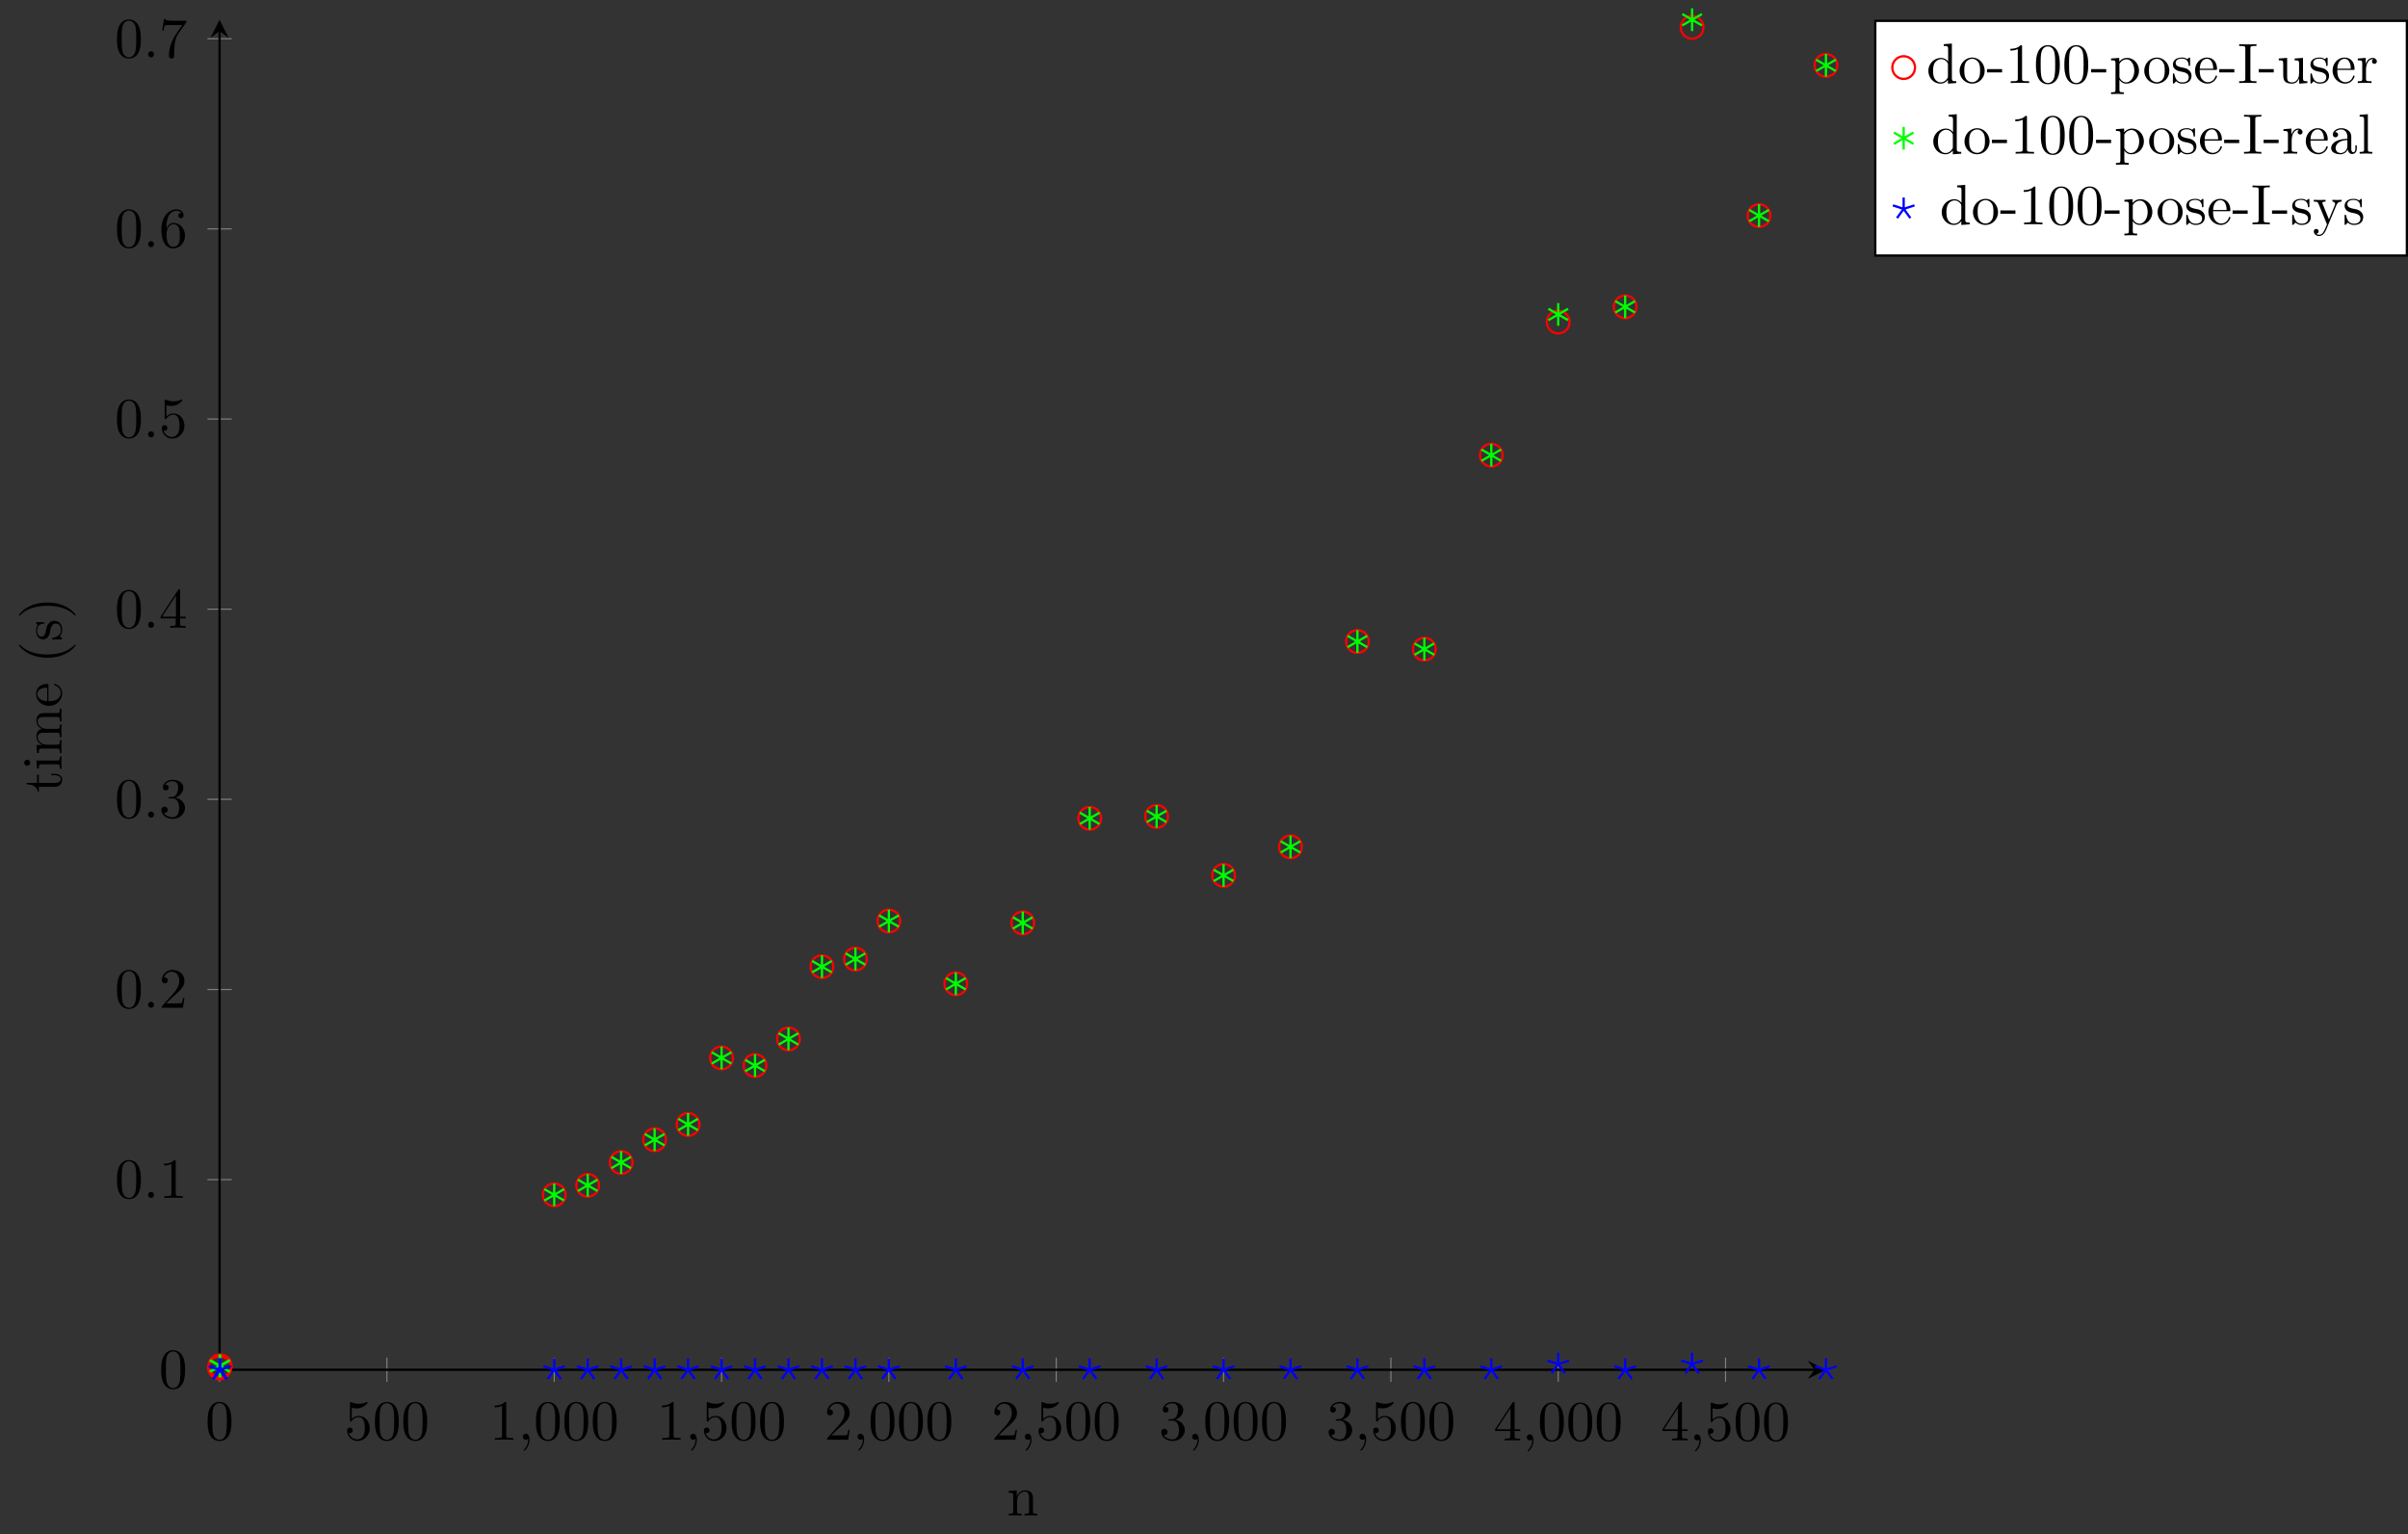 <?xml version="1.0" encoding="UTF-8"?>
<svg xmlns="http://www.w3.org/2000/svg" xmlns:xlink="http://www.w3.org/1999/xlink" width="422.258pt" height="269.133pt" viewBox="0 0 422.258 269.133" version="1.1">
<rect x="0" y="0" width="422.258" height="269.133" fill="#333333" stroke="none"/>
<defs>
<g>
<symbol overflow="visible" id="glyph0-0">
<path style="stroke:none;" d=""/>
</symbol>
<symbol overflow="visible" id="glyph0-1">
<path style="stroke:none;" d="M 4.578 -3.188 C 4.578 -3.984 4.531 -4.781 4.188 -5.516 C 3.734 -6.484 2.906 -6.641 2.5 -6.641 C 1.891 -6.641 1.172 -6.375 0.75 -5.453 C 0.438 -4.766 0.391 -3.984 0.391 -3.188 C 0.391 -2.438 0.422 -1.547 0.844 -0.781 C 1.266 0.016 2 0.219 2.484 0.219 C 3.016 0.219 3.781 0.016 4.219 -0.938 C 4.531 -1.625 4.578 -2.406 4.578 -3.188 Z M 3.766 -3.312 C 3.766 -2.562 3.766 -1.891 3.656 -1.25 C 3.5 -0.297 2.938 0 2.484 0 C 2.094 0 1.5 -0.25 1.328 -1.203 C 1.219 -1.797 1.219 -2.719 1.219 -3.312 C 1.219 -3.953 1.219 -4.609 1.297 -5.141 C 1.484 -6.328 2.234 -6.422 2.484 -6.422 C 2.812 -6.422 3.469 -6.234 3.656 -5.25 C 3.766 -4.688 3.766 -3.938 3.766 -3.312 Z M 3.766 -3.312 "/>
</symbol>
<symbol overflow="visible" id="glyph0-2">
<path style="stroke:none;" d="M 4.469 -2 C 4.469 -3.188 3.656 -4.188 2.578 -4.188 C 2.109 -4.188 1.672 -4.031 1.312 -3.672 L 1.312 -5.625 C 1.516 -5.562 1.844 -5.5 2.156 -5.5 C 3.391 -5.5 4.094 -6.406 4.094 -6.531 C 4.094 -6.594 4.062 -6.641 3.984 -6.641 C 3.984 -6.641 3.953 -6.641 3.906 -6.609 C 3.703 -6.516 3.219 -6.312 2.547 -6.312 C 2.156 -6.312 1.688 -6.391 1.219 -6.594 C 1.141 -6.625 1.109 -6.625 1.109 -6.625 C 1 -6.625 1 -6.547 1 -6.391 L 1 -3.438 C 1 -3.266 1 -3.188 1.141 -3.188 C 1.219 -3.188 1.234 -3.203 1.281 -3.266 C 1.391 -3.422 1.75 -3.969 2.562 -3.969 C 3.078 -3.969 3.328 -3.516 3.406 -3.328 C 3.562 -2.953 3.594 -2.578 3.594 -2.078 C 3.594 -1.719 3.594 -1.125 3.344 -0.703 C 3.109 -0.312 2.734 -0.062 2.281 -0.062 C 1.562 -0.062 0.984 -0.594 0.812 -1.172 C 0.844 -1.172 0.875 -1.156 0.984 -1.156 C 1.312 -1.156 1.484 -1.406 1.484 -1.641 C 1.484 -1.891 1.312 -2.141 0.984 -2.141 C 0.844 -2.141 0.5 -2.062 0.5 -1.609 C 0.5 -0.75 1.188 0.219 2.297 0.219 C 3.453 0.219 4.469 -0.734 4.469 -2 Z M 4.469 -2 "/>
</symbol>
<symbol overflow="visible" id="glyph0-3">
<path style="stroke:none;" d="M 4.172 0 L 4.172 -0.312 L 3.859 -0.312 C 2.953 -0.312 2.938 -0.422 2.938 -0.781 L 2.938 -6.375 C 2.938 -6.625 2.938 -6.641 2.703 -6.641 C 2.078 -6 1.203 -6 0.891 -6 L 0.891 -5.688 C 1.094 -5.688 1.672 -5.688 2.188 -5.953 L 2.188 -0.781 C 2.188 -0.422 2.156 -0.312 1.266 -0.312 L 0.953 -0.312 L 0.953 0 C 1.297 -0.031 2.156 -0.031 2.562 -0.031 C 2.953 -0.031 3.828 -0.031 4.172 0 Z M 4.172 0 "/>
</symbol>
<symbol overflow="visible" id="glyph0-4">
<path style="stroke:none;" d="M 2.031 -0.016 C 2.031 -0.672 1.781 -1.062 1.391 -1.062 C 1.062 -1.062 0.859 -0.812 0.859 -0.531 C 0.859 -0.266 1.062 0 1.391 0 C 1.5 0 1.641 -0.047 1.734 -0.125 C 1.766 -0.156 1.781 -0.156 1.781 -0.156 C 1.781 -0.156 1.797 -0.156 1.797 -0.016 C 1.797 0.734 1.453 1.328 1.125 1.656 C 1.016 1.766 1.016 1.781 1.016 1.812 C 1.016 1.891 1.062 1.922 1.109 1.922 C 1.219 1.922 2.031 1.156 2.031 -0.016 Z M 2.031 -0.016 "/>
</symbol>
<symbol overflow="visible" id="glyph0-5">
<path style="stroke:none;" d="M 4.469 -1.734 L 4.234 -1.734 C 4.172 -1.438 4.109 -1 4 -0.844 C 3.938 -0.766 3.281 -0.766 3.062 -0.766 L 1.266 -0.766 L 2.328 -1.797 C 3.875 -3.172 4.469 -3.703 4.469 -4.703 C 4.469 -5.844 3.578 -6.641 2.359 -6.641 C 1.234 -6.641 0.5 -5.719 0.5 -4.828 C 0.5 -4.281 1 -4.281 1.031 -4.281 C 1.203 -4.281 1.547 -4.391 1.547 -4.812 C 1.547 -5.062 1.359 -5.328 1.016 -5.328 C 0.938 -5.328 0.922 -5.328 0.891 -5.312 C 1.109 -5.969 1.656 -6.328 2.234 -6.328 C 3.141 -6.328 3.562 -5.516 3.562 -4.703 C 3.562 -3.906 3.078 -3.125 2.516 -2.5 L 0.609 -0.375 C 0.5 -0.266 0.5 -0.234 0.5 0 L 4.203 0 Z M 4.469 -1.734 "/>
</symbol>
<symbol overflow="visible" id="glyph0-6">
<path style="stroke:none;" d="M 4.562 -1.703 C 4.562 -2.516 3.922 -3.297 2.891 -3.516 C 3.703 -3.781 4.281 -4.469 4.281 -5.266 C 4.281 -6.078 3.406 -6.641 2.453 -6.641 C 1.453 -6.641 0.688 -6.047 0.688 -5.281 C 0.688 -4.953 0.906 -4.766 1.203 -4.766 C 1.5 -4.766 1.703 -4.984 1.703 -5.281 C 1.703 -5.766 1.234 -5.766 1.094 -5.766 C 1.391 -6.266 2.047 -6.391 2.406 -6.391 C 2.828 -6.391 3.375 -6.172 3.375 -5.281 C 3.375 -5.156 3.344 -4.578 3.094 -4.141 C 2.797 -3.656 2.453 -3.625 2.203 -3.625 C 2.125 -3.609 1.891 -3.594 1.812 -3.594 C 1.734 -3.578 1.672 -3.562 1.672 -3.469 C 1.672 -3.359 1.734 -3.359 1.906 -3.359 L 2.344 -3.359 C 3.156 -3.359 3.531 -2.688 3.531 -1.703 C 3.531 -0.344 2.844 -0.062 2.406 -0.062 C 1.969 -0.062 1.219 -0.234 0.875 -0.812 C 1.219 -0.766 1.531 -0.984 1.531 -1.359 C 1.531 -1.719 1.266 -1.922 0.984 -1.922 C 0.734 -1.922 0.422 -1.781 0.422 -1.344 C 0.422 -0.438 1.344 0.219 2.438 0.219 C 3.656 0.219 4.562 -0.688 4.562 -1.703 Z M 4.562 -1.703 "/>
</symbol>
<symbol overflow="visible" id="glyph0-7">
<path style="stroke:none;" d="M 4.688 -1.641 L 4.688 -1.953 L 3.703 -1.953 L 3.703 -6.484 C 3.703 -6.688 3.703 -6.75 3.531 -6.75 C 3.453 -6.75 3.422 -6.75 3.344 -6.625 L 0.281 -1.953 L 0.281 -1.641 L 2.938 -1.641 L 2.938 -0.781 C 2.938 -0.422 2.906 -0.312 2.172 -0.312 L 1.969 -0.312 L 1.969 0 C 2.375 -0.031 2.891 -0.031 3.312 -0.031 C 3.734 -0.031 4.25 -0.031 4.672 0 L 4.672 -0.312 L 4.453 -0.312 C 3.719 -0.312 3.703 -0.422 3.703 -0.781 L 3.703 -1.641 Z M 2.984 -1.953 L 0.562 -1.953 L 2.984 -5.672 Z M 2.984 -1.953 "/>
</symbol>
<symbol overflow="visible" id="glyph0-8">
<path style="stroke:none;" d="M 1.906 -0.531 C 1.906 -0.812 1.672 -1.062 1.391 -1.062 C 1.094 -1.062 0.859 -0.812 0.859 -0.531 C 0.859 -0.234 1.094 0 1.391 0 C 1.672 0 1.906 -0.234 1.906 -0.531 Z M 1.906 -0.531 "/>
</symbol>
<symbol overflow="visible" id="glyph0-9">
<path style="stroke:none;" d="M 4.562 -2.031 C 4.562 -3.297 3.672 -4.25 2.562 -4.25 C 1.891 -4.25 1.516 -3.75 1.312 -3.266 L 1.312 -3.516 C 1.312 -6.031 2.547 -6.391 3.062 -6.391 C 3.297 -6.391 3.719 -6.328 3.938 -5.984 C 3.781 -5.984 3.391 -5.984 3.391 -5.547 C 3.391 -5.234 3.625 -5.078 3.844 -5.078 C 4 -5.078 4.312 -5.172 4.312 -5.562 C 4.312 -6.156 3.875 -6.641 3.047 -6.641 C 1.766 -6.641 0.422 -5.359 0.422 -3.156 C 0.422 -0.484 1.578 0.219 2.5 0.219 C 3.609 0.219 4.562 -0.719 4.562 -2.031 Z M 3.656 -2.047 C 3.656 -1.562 3.656 -1.062 3.484 -0.703 C 3.188 -0.109 2.734 -0.062 2.5 -0.062 C 1.875 -0.062 1.578 -0.656 1.516 -0.812 C 1.328 -1.281 1.328 -2.078 1.328 -2.25 C 1.328 -3.031 1.656 -4.031 2.547 -4.031 C 2.719 -4.031 3.172 -4.031 3.484 -3.406 C 3.656 -3.047 3.656 -2.531 3.656 -2.047 Z M 3.656 -2.047 "/>
</symbol>
<symbol overflow="visible" id="glyph0-10">
<path style="stroke:none;" d="M 4.828 -6.422 L 2.406 -6.422 C 1.203 -6.422 1.172 -6.547 1.141 -6.734 L 0.891 -6.734 L 0.562 -4.688 L 0.812 -4.688 C 0.844 -4.844 0.922 -5.469 1.062 -5.594 C 1.125 -5.656 1.906 -5.656 2.031 -5.656 L 4.094 -5.656 L 2.984 -4.078 C 2.078 -2.734 1.75 -1.344 1.75 -0.328 C 1.75 -0.234 1.75 0.219 2.219 0.219 C 2.672 0.219 2.672 -0.234 2.672 -0.328 L 2.672 -0.844 C 2.672 -1.391 2.703 -1.938 2.781 -2.469 C 2.828 -2.703 2.953 -3.562 3.406 -4.172 L 4.75 -6.078 C 4.828 -6.188 4.828 -6.203 4.828 -6.422 Z M 4.828 -6.422 "/>
</symbol>
<symbol overflow="visible" id="glyph1-0">
<path style="stroke:none;" d=""/>
</symbol>
<symbol overflow="visible" id="glyph1-1">
<path style="stroke:none;" d="M 5.328 0 L 5.328 -0.312 C 4.812 -0.312 4.562 -0.312 4.562 -0.609 L 4.562 -2.516 C 4.562 -3.375 4.562 -3.672 4.25 -4.031 C 4.109 -4.203 3.781 -4.406 3.203 -4.406 C 2.469 -4.406 2 -3.984 1.719 -3.359 L 1.719 -4.406 L 0.312 -4.297 L 0.312 -3.984 C 1.016 -3.984 1.094 -3.922 1.094 -3.422 L 1.094 -0.75 C 1.094 -0.312 0.984 -0.312 0.312 -0.312 L 0.312 0 L 1.453 -0.031 L 2.562 0 L 2.562 -0.312 C 1.891 -0.312 1.781 -0.312 1.781 -0.75 L 1.781 -2.594 C 1.781 -3.625 2.5 -4.188 3.125 -4.188 C 3.766 -4.188 3.875 -3.656 3.875 -3.078 L 3.875 -0.75 C 3.875 -0.312 3.766 -0.312 3.094 -0.312 L 3.094 0 L 4.219 -0.031 Z M 5.328 0 "/>
</symbol>
<symbol overflow="visible" id="glyph1-2">
<path style="stroke:none;" d="M 5.25 0 L 5.25 -0.312 C 4.562 -0.312 4.469 -0.375 4.469 -0.875 L 4.469 -6.922 L 3.047 -6.812 L 3.047 -6.5 C 3.734 -6.5 3.812 -6.438 3.812 -5.938 L 3.812 -3.781 C 3.531 -4.141 3.094 -4.406 2.562 -4.406 C 1.391 -4.406 0.344 -3.422 0.344 -2.141 C 0.344 -0.875 1.312 0.109 2.453 0.109 C 3.094 0.109 3.531 -0.234 3.781 -0.547 L 3.781 0.109 Z M 3.781 -1.172 C 3.781 -1 3.781 -0.984 3.672 -0.812 C 3.375 -0.328 2.938 -0.109 2.5 -0.109 C 2.047 -0.109 1.688 -0.375 1.453 -0.75 C 1.203 -1.156 1.172 -1.719 1.172 -2.141 C 1.172 -2.5 1.188 -3.094 1.469 -3.547 C 1.688 -3.859 2.062 -4.188 2.609 -4.188 C 2.953 -4.188 3.375 -4.031 3.672 -3.594 C 3.781 -3.422 3.781 -3.406 3.781 -3.219 Z M 3.781 -1.172 "/>
</symbol>
<symbol overflow="visible" id="glyph1-3">
<path style="stroke:none;" d="M 4.688 -2.141 C 4.688 -3.406 3.703 -4.469 2.5 -4.469 C 1.25 -4.469 0.281 -3.375 0.281 -2.141 C 0.281 -0.844 1.312 0.109 2.484 0.109 C 3.688 0.109 4.688 -0.875 4.688 -2.141 Z M 3.875 -2.219 C 3.875 -1.859 3.875 -1.312 3.656 -0.875 C 3.422 -0.422 2.984 -0.141 2.5 -0.141 C 2.062 -0.141 1.625 -0.344 1.359 -0.812 C 1.109 -1.25 1.109 -1.859 1.109 -2.219 C 1.109 -2.609 1.109 -3.141 1.344 -3.578 C 1.609 -4.031 2.078 -4.25 2.484 -4.25 C 2.922 -4.25 3.344 -4.031 3.609 -3.594 C 3.875 -3.172 3.875 -2.594 3.875 -2.219 Z M 3.875 -2.219 "/>
</symbol>
<symbol overflow="visible" id="glyph1-4">
<path style="stroke:none;" d="M 2.75 -1.859 L 2.75 -2.438 L 0.109 -2.438 L 0.109 -1.859 Z M 2.75 -1.859 "/>
</symbol>
<symbol overflow="visible" id="glyph1-5">
<path style="stroke:none;" d="M 4.172 0 L 4.172 -0.312 L 3.859 -0.312 C 2.953 -0.312 2.938 -0.422 2.938 -0.781 L 2.938 -6.375 C 2.938 -6.625 2.938 -6.641 2.703 -6.641 C 2.078 -6 1.203 -6 0.891 -6 L 0.891 -5.688 C 1.094 -5.688 1.672 -5.688 2.188 -5.953 L 2.188 -0.781 C 2.188 -0.422 2.156 -0.312 1.266 -0.312 L 0.953 -0.312 L 0.953 0 C 1.297 -0.031 2.156 -0.031 2.562 -0.031 C 2.953 -0.031 3.828 -0.031 4.172 0 Z M 4.172 0 "/>
</symbol>
<symbol overflow="visible" id="glyph1-6">
<path style="stroke:none;" d="M 4.578 -3.188 C 4.578 -3.984 4.531 -4.781 4.188 -5.516 C 3.734 -6.484 2.906 -6.641 2.5 -6.641 C 1.891 -6.641 1.172 -6.375 0.75 -5.453 C 0.438 -4.766 0.391 -3.984 0.391 -3.188 C 0.391 -2.438 0.422 -1.547 0.844 -0.781 C 1.266 0.016 2 0.219 2.484 0.219 C 3.016 0.219 3.781 0.016 4.219 -0.938 C 4.531 -1.625 4.578 -2.406 4.578 -3.188 Z M 3.766 -3.312 C 3.766 -2.562 3.766 -1.891 3.656 -1.25 C 3.5 -0.297 2.938 0 2.484 0 C 2.094 0 1.5 -0.25 1.328 -1.203 C 1.219 -1.797 1.219 -2.719 1.219 -3.312 C 1.219 -3.953 1.219 -4.609 1.297 -5.141 C 1.484 -6.328 2.234 -6.422 2.484 -6.422 C 2.812 -6.422 3.469 -6.234 3.656 -5.25 C 3.766 -4.688 3.766 -3.938 3.766 -3.312 Z M 3.766 -3.312 "/>
</symbol>
<symbol overflow="visible" id="glyph1-7">
<path style="stroke:none;" d="M 5.188 -2.156 C 5.188 -3.422 4.234 -4.406 3.109 -4.406 C 2.328 -4.406 1.906 -3.969 1.719 -3.75 L 1.719 -4.406 L 0.281 -4.297 L 0.281 -3.984 C 0.984 -3.984 1.062 -3.922 1.062 -3.484 L 1.062 1.172 C 1.062 1.625 0.953 1.625 0.281 1.625 L 0.281 1.938 L 1.391 1.906 L 2.516 1.938 L 2.516 1.625 C 1.859 1.625 1.75 1.625 1.75 1.172 L 1.75 -0.594 C 1.797 -0.422 2.219 0.109 2.969 0.109 C 4.156 0.109 5.188 -0.875 5.188 -2.156 Z M 4.359 -2.156 C 4.359 -0.953 3.672 -0.109 2.938 -0.109 C 2.531 -0.109 2.156 -0.312 1.891 -0.719 C 1.75 -0.922 1.75 -0.938 1.75 -1.141 L 1.75 -3.359 C 2.031 -3.875 2.516 -4.156 3.031 -4.156 C 3.766 -4.156 4.359 -3.281 4.359 -2.156 Z M 4.359 -2.156 "/>
</symbol>
<symbol overflow="visible" id="glyph1-8">
<path style="stroke:none;" d="M 3.594 -1.281 C 3.594 -1.797 3.297 -2.109 3.172 -2.219 C 2.844 -2.547 2.453 -2.625 2.031 -2.703 C 1.469 -2.812 0.812 -2.938 0.812 -3.516 C 0.812 -3.875 1.062 -4.281 1.922 -4.281 C 3.016 -4.281 3.078 -3.375 3.094 -3.078 C 3.094 -2.984 3.203 -2.984 3.203 -2.984 C 3.344 -2.984 3.344 -3.031 3.344 -3.219 L 3.344 -4.234 C 3.344 -4.391 3.344 -4.469 3.234 -4.469 C 3.188 -4.469 3.156 -4.469 3.031 -4.344 C 3 -4.312 2.906 -4.219 2.859 -4.188 C 2.484 -4.469 2.078 -4.469 1.922 -4.469 C 0.703 -4.469 0.328 -3.797 0.328 -3.234 C 0.328 -2.891 0.484 -2.609 0.75 -2.391 C 1.078 -2.141 1.359 -2.078 2.078 -1.938 C 2.297 -1.891 3.109 -1.734 3.109 -1.016 C 3.109 -0.516 2.766 -0.109 1.984 -0.109 C 1.141 -0.109 0.781 -0.672 0.594 -1.531 C 0.562 -1.656 0.562 -1.688 0.453 -1.688 C 0.328 -1.688 0.328 -1.625 0.328 -1.453 L 0.328 -0.125 C 0.328 0.047 0.328 0.109 0.438 0.109 C 0.484 0.109 0.5 0.094 0.688 -0.094 C 0.703 -0.109 0.703 -0.125 0.891 -0.312 C 1.328 0.094 1.781 0.109 1.984 0.109 C 3.125 0.109 3.594 -0.562 3.594 -1.281 Z M 3.594 -1.281 "/>
</symbol>
<symbol overflow="visible" id="glyph1-9">
<path style="stroke:none;" d="M 4.141 -1.188 C 4.141 -1.281 4.062 -1.312 4 -1.312 C 3.922 -1.312 3.891 -1.25 3.875 -1.172 C 3.531 -0.141 2.625 -0.141 2.531 -0.141 C 2.031 -0.141 1.641 -0.438 1.406 -0.812 C 1.109 -1.281 1.109 -1.938 1.109 -2.297 L 3.891 -2.297 C 4.109 -2.297 4.141 -2.297 4.141 -2.516 C 4.141 -3.5 3.594 -4.469 2.359 -4.469 C 1.203 -4.469 0.281 -3.438 0.281 -2.188 C 0.281 -0.859 1.328 0.109 2.469 0.109 C 3.688 0.109 4.141 -1 4.141 -1.188 Z M 3.484 -2.516 L 1.109 -2.516 C 1.172 -4 2.016 -4.25 2.359 -4.25 C 3.375 -4.25 3.484 -2.906 3.484 -2.516 Z M 3.484 -2.516 "/>
</symbol>
<symbol overflow="visible" id="glyph1-10">
<path style="stroke:none;" d="M 3.312 0 L 3.312 -0.312 L 3.062 -0.312 C 2.266 -0.312 2.25 -0.422 2.25 -0.781 L 2.25 -6.031 C 2.25 -6.391 2.266 -6.5 3.062 -6.5 L 3.312 -6.5 L 3.312 -6.812 C 2.969 -6.781 2.188 -6.781 1.797 -6.781 C 1.422 -6.781 0.625 -6.781 0.281 -6.812 L 0.281 -6.5 L 0.531 -6.5 C 1.328 -6.5 1.359 -6.391 1.359 -6.031 L 1.359 -0.781 C 1.359 -0.422 1.328 -0.312 0.531 -0.312 L 0.281 -0.312 L 0.281 0 C 0.625 -0.031 1.422 -0.031 1.797 -0.031 C 2.188 -0.031 2.969 -0.031 3.312 0 Z M 3.312 0 "/>
</symbol>
<symbol overflow="visible" id="glyph1-11">
<path style="stroke:none;" d="M 5.328 0 L 5.328 -0.312 C 4.641 -0.312 4.562 -0.375 4.562 -0.875 L 4.562 -4.406 L 3.094 -4.297 L 3.094 -3.984 C 3.781 -3.984 3.875 -3.922 3.875 -3.422 L 3.875 -1.656 C 3.875 -0.781 3.391 -0.109 2.656 -0.109 C 1.828 -0.109 1.781 -0.578 1.781 -1.094 L 1.781 -4.406 L 0.312 -4.297 L 0.312 -3.984 C 1.094 -3.984 1.094 -3.953 1.094 -3.078 L 1.094 -1.578 C 1.094 -0.797 1.094 0.109 2.609 0.109 C 3.172 0.109 3.609 -0.172 3.891 -0.781 L 3.891 0.109 Z M 5.328 0 "/>
</symbol>
<symbol overflow="visible" id="glyph1-12">
<path style="stroke:none;" d="M 3.625 -3.797 C 3.625 -4.109 3.312 -4.406 2.891 -4.406 C 2.156 -4.406 1.797 -3.734 1.672 -3.312 L 1.672 -4.406 L 0.281 -4.297 L 0.281 -3.984 C 0.984 -3.984 1.062 -3.922 1.062 -3.422 L 1.062 -0.75 C 1.062 -0.312 0.953 -0.312 0.281 -0.312 L 0.281 0 L 1.422 -0.031 C 1.812 -0.031 2.281 -0.031 2.688 0 L 2.688 -0.312 L 2.469 -0.312 C 1.734 -0.312 1.719 -0.422 1.719 -0.781 L 1.719 -2.312 C 1.719 -3.297 2.141 -4.188 2.891 -4.188 C 2.953 -4.188 2.984 -4.188 3 -4.172 C 2.969 -4.172 2.766 -4.047 2.766 -3.781 C 2.766 -3.516 2.984 -3.359 3.203 -3.359 C 3.375 -3.359 3.625 -3.484 3.625 -3.797 Z M 3.625 -3.797 "/>
</symbol>
<symbol overflow="visible" id="glyph1-13">
<path style="stroke:none;" d="M 4.812 -0.891 L 4.812 -1.453 L 4.562 -1.453 L 4.562 -0.891 C 4.562 -0.312 4.312 -0.25 4.203 -0.25 C 3.875 -0.25 3.844 -0.703 3.844 -0.75 L 3.844 -2.734 C 3.844 -3.156 3.844 -3.547 3.484 -3.922 C 3.094 -4.312 2.594 -4.469 2.109 -4.469 C 1.297 -4.469 0.609 -4 0.609 -3.344 C 0.609 -3.047 0.812 -2.875 1.062 -2.875 C 1.344 -2.875 1.531 -3.078 1.531 -3.328 C 1.531 -3.453 1.469 -3.781 1.016 -3.781 C 1.281 -4.141 1.781 -4.25 2.094 -4.25 C 2.578 -4.25 3.156 -3.859 3.156 -2.969 L 3.156 -2.609 C 2.641 -2.578 1.938 -2.547 1.312 -2.25 C 0.562 -1.906 0.312 -1.391 0.312 -0.953 C 0.312 -0.141 1.281 0.109 1.906 0.109 C 2.578 0.109 3.031 -0.297 3.219 -0.75 C 3.266 -0.359 3.531 0.062 4 0.062 C 4.203 0.062 4.812 -0.078 4.812 -0.891 Z M 3.156 -1.391 C 3.156 -0.453 2.438 -0.109 1.984 -0.109 C 1.5 -0.109 1.094 -0.453 1.094 -0.953 C 1.094 -1.5 1.5 -2.328 3.156 -2.391 Z M 3.156 -1.391 "/>
</symbol>
<symbol overflow="visible" id="glyph1-14">
<path style="stroke:none;" d="M 2.547 0 L 2.547 -0.312 C 1.875 -0.312 1.766 -0.312 1.766 -0.75 L 1.766 -6.922 L 0.328 -6.812 L 0.328 -6.5 C 1.031 -6.5 1.109 -6.438 1.109 -5.938 L 1.109 -0.75 C 1.109 -0.312 1 -0.312 0.328 -0.312 L 0.328 0 L 1.438 -0.031 Z M 2.547 0 "/>
</symbol>
<symbol overflow="visible" id="glyph1-15">
<path style="stroke:none;" d="M 5.062 -3.984 L 5.062 -4.297 C 4.828 -4.281 4.547 -4.266 4.312 -4.266 L 3.453 -4.297 L 3.453 -3.984 C 3.766 -3.984 3.922 -3.812 3.922 -3.562 C 3.922 -3.453 3.906 -3.438 3.859 -3.312 L 2.844 -0.875 L 1.75 -3.547 C 1.703 -3.656 1.688 -3.688 1.688 -3.734 C 1.688 -3.984 2.047 -3.984 2.25 -3.984 L 2.25 -4.297 L 1.156 -4.266 C 0.891 -4.266 0.484 -4.281 0.188 -4.297 L 0.188 -3.984 C 0.672 -3.984 0.859 -3.984 1 -3.641 L 2.5 0 L 2.25 0.594 C 2.031 1.141 1.75 1.828 1.109 1.828 C 1.062 1.828 0.828 1.828 0.641 1.641 C 0.953 1.609 1.031 1.391 1.031 1.219 C 1.031 0.969 0.844 0.812 0.609 0.812 C 0.406 0.812 0.188 0.938 0.188 1.234 C 0.188 1.688 0.609 2.047 1.109 2.047 C 1.734 2.047 2.141 1.469 2.375 0.906 L 4.141 -3.344 C 4.391 -3.984 4.906 -3.984 5.062 -3.984 Z M 5.062 -3.984 "/>
</symbol>
<symbol overflow="visible" id="glyph2-0">
<path style="stroke:none;" d=""/>
</symbol>
<symbol overflow="visible" id="glyph2-1">
<path style="stroke:none;" d="M -1.234 -3.312 L -1.797 -3.312 L -1.797 -3.062 L -1.25 -3.062 C -0.516 -3.062 -0.141 -2.766 -0.141 -2.391 C -0.141 -1.719 -1.047 -1.719 -1.219 -1.719 L -3.984 -1.719 L -3.984 -3.156 L -4.297 -3.156 L -4.297 -1.719 L -6.125 -1.719 L -6.125 -1.469 C -5.312 -1.469 -4.25 -1.172 -4.203 -0.188 L -3.984 -0.188 L -3.984 -1.031 L -1.234 -1.031 C -0.016 -1.031 0.109 -1.969 0.109 -2.328 C 0.109 -3.031 -0.594 -3.312 -1.234 -3.312 Z M -1.234 -3.312 "/>
</symbol>
<symbol overflow="visible" id="glyph2-2">
<path style="stroke:none;" d="M 0 -2.469 L -0.312 -2.469 C -0.312 -1.797 -0.359 -1.766 -0.75 -1.766 L -4.406 -1.766 L -4.297 -0.375 L -3.984 -0.375 C -3.984 -1.016 -3.922 -1.109 -3.438 -1.109 L -0.75 -1.109 C -0.312 -1.109 -0.312 -1 -0.312 -0.328 L 0 -0.328 L -0.031 -1.422 C -0.031 -1.781 -0.016 -2.125 0 -2.469 Z M -6.016 -1.906 C -6.297 -1.906 -6.547 -1.688 -6.547 -1.391 C -6.547 -1.047 -6.266 -0.844 -6.016 -0.844 C -5.75 -0.844 -5.5 -1.078 -5.5 -1.375 C -5.5 -1.719 -5.766 -1.906 -6.016 -1.906 Z M -6.016 -1.906 "/>
</symbol>
<symbol overflow="visible" id="glyph2-3">
<path style="stroke:none;" d="M 0 -8.109 L -0.312 -8.109 C -0.312 -7.594 -0.312 -7.344 -0.609 -7.328 L -2.516 -7.328 C -3.375 -7.328 -3.672 -7.328 -4.031 -7.016 C -4.203 -6.875 -4.406 -6.547 -4.406 -5.969 C -4.406 -5.141 -3.812 -4.688 -3.422 -4.531 C -4.297 -4.391 -4.406 -3.656 -4.406 -3.203 C -4.406 -2.469 -3.984 -2 -3.359 -1.719 L -4.406 -1.719 L -4.297 -0.312 L -3.984 -0.312 C -3.984 -1.016 -3.922 -1.094 -3.422 -1.094 L -0.75 -1.094 C -0.312 -1.094 -0.312 -0.984 -0.312 -0.312 L 0 -0.312 L -0.031 -1.453 L 0 -2.562 L -0.312 -2.562 C -0.312 -1.891 -0.312 -1.781 -0.75 -1.781 L -2.594 -1.781 C -3.625 -1.781 -4.188 -2.5 -4.188 -3.125 C -4.188 -3.766 -3.656 -3.875 -3.078 -3.875 L -0.75 -3.875 C -0.312 -3.875 -0.312 -3.766 -0.312 -3.094 L 0 -3.094 L -0.031 -4.219 L 0 -5.328 L -0.312 -5.328 C -0.312 -4.672 -0.312 -4.562 -0.75 -4.562 L -2.594 -4.562 C -3.625 -4.562 -4.188 -5.266 -4.188 -5.906 C -4.188 -6.531 -3.656 -6.641 -3.078 -6.641 L -0.75 -6.641 C -0.312 -6.641 -0.312 -6.531 -0.312 -5.859 L 0 -5.859 L -0.031 -6.984 Z M 0 -8.109 "/>
</symbol>
<symbol overflow="visible" id="glyph2-4">
<path style="stroke:none;" d="M -1.188 -4.141 C -1.281 -4.141 -1.312 -4.062 -1.312 -4 C -1.312 -3.922 -1.25 -3.891 -1.172 -3.875 C -0.141 -3.531 -0.141 -2.625 -0.141 -2.531 C -0.141 -2.031 -0.438 -1.641 -0.812 -1.406 C -1.281 -1.109 -1.938 -1.109 -2.297 -1.109 L -2.297 -3.891 C -2.297 -4.109 -2.297 -4.141 -2.516 -4.141 C -3.5 -4.141 -4.469 -3.594 -4.469 -2.359 C -4.469 -1.203 -3.438 -0.281 -2.188 -0.281 C -0.859 -0.281 0.109 -1.328 0.109 -2.469 C 0.109 -3.688 -1 -4.141 -1.188 -4.141 Z M -2.516 -3.484 L -2.516 -1.109 C -4 -1.172 -4.25 -2.016 -4.25 -2.359 C -4.25 -3.375 -2.906 -3.484 -2.516 -3.484 Z M -2.516 -3.484 "/>
</symbol>
<symbol overflow="visible" id="glyph2-5">
<path style="stroke:none;" d="M 2.391 -3.297 C 2.359 -3.297 2.344 -3.297 2.172 -3.125 C 0.922 -1.891 -0.969 -1.562 -2.5 -1.562 C -4.234 -1.562 -5.969 -1.938 -7.203 -3.172 C -7.328 -3.297 -7.344 -3.297 -7.375 -3.297 C -7.453 -3.297 -7.484 -3.266 -7.484 -3.203 C -7.484 -3.094 -6.797 -2.203 -5.531 -1.609 C -4.438 -1.109 -3.328 -0.984 -2.5 -0.984 C -1.719 -0.984 -0.516 -1.094 0.625 -1.641 C 1.844 -2.25 2.5 -3.094 2.5 -3.203 C 2.5 -3.266 2.469 -3.297 2.391 -3.297 Z M 2.391 -3.297 "/>
</symbol>
<symbol overflow="visible" id="glyph2-6">
<path style="stroke:none;" d="M -1.281 -3.594 C -1.797 -3.594 -2.109 -3.297 -2.219 -3.172 C -2.547 -2.844 -2.625 -2.453 -2.703 -2.031 C -2.812 -1.469 -2.938 -0.812 -3.516 -0.812 C -3.875 -0.812 -4.281 -1.062 -4.281 -1.922 C -4.281 -3.016 -3.375 -3.078 -3.078 -3.094 C -2.984 -3.094 -2.984 -3.203 -2.984 -3.203 C -2.984 -3.344 -3.031 -3.344 -3.219 -3.344 L -4.234 -3.344 C -4.391 -3.344 -4.469 -3.344 -4.469 -3.234 C -4.469 -3.188 -4.469 -3.156 -4.344 -3.031 C -4.312 -3 -4.219 -2.906 -4.188 -2.859 C -4.469 -2.484 -4.469 -2.078 -4.469 -1.922 C -4.469 -0.703 -3.797 -0.328 -3.234 -0.328 C -2.891 -0.328 -2.609 -0.484 -2.391 -0.75 C -2.141 -1.078 -2.078 -1.359 -1.938 -2.078 C -1.891 -2.297 -1.734 -3.109 -1.016 -3.109 C -0.516 -3.109 -0.109 -2.766 -0.109 -1.984 C -0.109 -1.141 -0.672 -0.781 -1.531 -0.594 C -1.656 -0.562 -1.688 -0.562 -1.688 -0.453 C -1.688 -0.328 -1.625 -0.328 -1.453 -0.328 L -0.125 -0.328 C 0.047 -0.328 0.109 -0.328 0.109 -0.438 C 0.109 -0.484 0.094 -0.5 -0.094 -0.688 C -0.109 -0.703 -0.125 -0.703 -0.312 -0.891 C 0.094 -1.328 0.109 -1.781 0.109 -1.984 C 0.109 -3.125 -0.562 -3.594 -1.281 -3.594 Z M -1.281 -3.594 "/>
</symbol>
<symbol overflow="visible" id="glyph2-7">
<path style="stroke:none;" d="M -2.5 -2.875 C -3.266 -2.875 -4.469 -2.766 -5.609 -2.219 C -6.828 -1.625 -7.484 -0.766 -7.484 -0.672 C -7.484 -0.609 -7.438 -0.562 -7.375 -0.562 C -7.344 -0.562 -7.328 -0.562 -7.141 -0.75 C -6.156 -1.734 -4.578 -2.297 -2.5 -2.297 C -0.781 -2.297 0.969 -1.938 2.219 -0.703 C 2.344 -0.562 2.359 -0.562 2.391 -0.562 C 2.453 -0.562 2.5 -0.609 2.5 -0.672 C 2.5 -0.766 1.812 -1.672 0.547 -2.25 C -0.547 -2.766 -1.656 -2.875 -2.5 -2.875 Z M -2.5 -2.875 "/>
</symbol>
</g>
<clipPath id="clip1">
  <path d="M 328 3 L 422.258 3 L 422.258 45 L 328 45 Z M 328 3 "/>
</clipPath>
<clipPath id="clip2">
  <path d="M 328 3 L 422.258 3 L 422.258 46 L 328 46 Z M 328 3 "/>
</clipPath>
</defs>
<g id="surface1">
<path style="fill:none;stroke-width:0.199;stroke-linecap:butt;stroke-linejoin:miter;stroke:rgb(50%,50%,50%);stroke-opacity:1;stroke-miterlimit:10;" d="M -0.001 -2.127 L -0.001 2.127 M 29.343 -2.127 L 29.343 2.127 M 58.687 -2.127 L 58.687 2.127 M 88.03 -2.127 L 88.03 2.127 M 117.37 -2.127 L 117.37 2.127 M 146.714 -2.127 L 146.714 2.127 M 176.058 -2.127 L 176.058 2.127 M 205.401 -2.127 L 205.401 2.127 M 234.741 -2.127 L 234.741 2.127 M 264.085 -2.127 L 264.085 2.127 " transform="matrix(1,0,0,-1,38.501,240.256)"/>
<path style="fill:none;stroke-width:0.199;stroke-linecap:butt;stroke-linejoin:miter;stroke:rgb(50%,50%,50%);stroke-opacity:1;stroke-miterlimit:10;" d="M -2.126 -0.002 L 2.128 -0.002 M -2.126 33.35 L 2.128 33.35 M -2.126 66.701 L 2.128 66.701 M -2.126 100.057 L 2.128 100.057 M -2.126 133.408 L 2.128 133.408 M -2.126 166.76 L 2.128 166.76 M -2.126 200.111 L 2.128 200.111 M -2.126 233.463 L 2.128 233.463 " transform="matrix(1,0,0,-1,38.501,240.256)"/>
<path style="fill:none;stroke-width:0.399;stroke-linecap:butt;stroke-linejoin:miter;stroke:rgb(0%,0%,0%);stroke-opacity:1;stroke-miterlimit:10;" d="M -0.001 -0.002 L 279.698 -0.002 " transform="matrix(1,0,0,-1,38.501,240.256)"/>
<path style=" stroke:none;fill-rule:nonzero;fill:rgb(0%,0%,0%);fill-opacity:1;" d="M 320.191 240.258 L 317.004 238.66 L 318.199 240.258 L 317.004 241.852 "/>
<path style="fill:none;stroke-width:0.399;stroke-linecap:butt;stroke-linejoin:miter;stroke:rgb(0%,0%,0%);stroke-opacity:1;stroke-miterlimit:10;" d="M -0.001 -0.002 L -0.001 234.803 " transform="matrix(1,0,0,-1,38.501,240.256)"/>
<path style=" stroke:none;fill-rule:nonzero;fill:rgb(0%,0%,0%);fill-opacity:1;" d="M 38.5 3.461 L 36.906 6.648 L 38.5 5.453 L 40.094 6.648 "/>
<g style="fill:rgb(0%,0%,0%);fill-opacity:1;">
  <use xlink:href="#glyph0-1" x="36.011" y="252.536"/>
</g>
<g style="fill:rgb(0%,0%,0%);fill-opacity:1;">
  <use xlink:href="#glyph0-2" x="60.372" y="252.536"/>
  <use xlink:href="#glyph0-1" x="65.353" y="252.536"/>
  <use xlink:href="#glyph0-1" x="70.335" y="252.536"/>
</g>
<g style="fill:rgb(0%,0%,0%);fill-opacity:1;">
  <use xlink:href="#glyph0-3" x="85.839" y="252.536"/>
  <use xlink:href="#glyph0-4" x="90.82" y="252.536"/>
  <use xlink:href="#glyph0-1" x="93.59" y="252.536"/>
  <use xlink:href="#glyph0-1" x="98.571" y="252.536"/>
  <use xlink:href="#glyph0-1" x="103.553" y="252.536"/>
</g>
<g style="fill:rgb(0%,0%,0%);fill-opacity:1;">
  <use xlink:href="#glyph0-3" x="115.181" y="252.536"/>
  <use xlink:href="#glyph0-4" x="120.162" y="252.536"/>
  <use xlink:href="#glyph0-2" x="122.932" y="252.536"/>
  <use xlink:href="#glyph0-1" x="127.913" y="252.536"/>
  <use xlink:href="#glyph0-1" x="132.895" y="252.536"/>
</g>
<g style="fill:rgb(0%,0%,0%);fill-opacity:1;">
  <use xlink:href="#glyph0-5" x="144.524" y="252.536"/>
  <use xlink:href="#glyph0-4" x="149.505" y="252.536"/>
  <use xlink:href="#glyph0-1" x="152.275" y="252.536"/>
  <use xlink:href="#glyph0-1" x="157.256" y="252.536"/>
  <use xlink:href="#glyph0-1" x="162.238" y="252.536"/>
</g>
<g style="fill:rgb(0%,0%,0%);fill-opacity:1;">
  <use xlink:href="#glyph0-5" x="173.866" y="252.536"/>
  <use xlink:href="#glyph0-4" x="178.847" y="252.536"/>
  <use xlink:href="#glyph0-2" x="181.617" y="252.536"/>
  <use xlink:href="#glyph0-1" x="186.598" y="252.536"/>
  <use xlink:href="#glyph0-1" x="191.58" y="252.536"/>
</g>
<g style="fill:rgb(0%,0%,0%);fill-opacity:1;">
  <use xlink:href="#glyph0-6" x="203.209" y="252.536"/>
  <use xlink:href="#glyph0-4" x="208.19" y="252.536"/>
  <use xlink:href="#glyph0-1" x="210.96" y="252.536"/>
  <use xlink:href="#glyph0-1" x="215.941" y="252.536"/>
  <use xlink:href="#glyph0-1" x="220.923" y="252.536"/>
</g>
<g style="fill:rgb(0%,0%,0%);fill-opacity:1;">
  <use xlink:href="#glyph0-6" x="232.551" y="252.536"/>
  <use xlink:href="#glyph0-4" x="237.532" y="252.536"/>
  <use xlink:href="#glyph0-2" x="240.302" y="252.536"/>
  <use xlink:href="#glyph0-1" x="245.283" y="252.536"/>
  <use xlink:href="#glyph0-1" x="250.265" y="252.536"/>
</g>
<g style="fill:rgb(0%,0%,0%);fill-opacity:1;">
  <use xlink:href="#glyph0-7" x="261.894" y="252.646"/>
  <use xlink:href="#glyph0-4" x="266.875" y="252.646"/>
  <use xlink:href="#glyph0-1" x="269.645" y="252.646"/>
  <use xlink:href="#glyph0-1" x="274.626" y="252.646"/>
  <use xlink:href="#glyph0-1" x="279.608" y="252.646"/>
</g>
<g style="fill:rgb(0%,0%,0%);fill-opacity:1;">
  <use xlink:href="#glyph0-7" x="291.236" y="252.646"/>
  <use xlink:href="#glyph0-4" x="296.217" y="252.646"/>
  <use xlink:href="#glyph0-2" x="298.987" y="252.646"/>
  <use xlink:href="#glyph0-1" x="303.968" y="252.646"/>
  <use xlink:href="#glyph0-1" x="308.95" y="252.646"/>
</g>
<g style="fill:rgb(0%,0%,0%);fill-opacity:1;">
  <use xlink:href="#glyph0-1" x="27.874" y="243.464"/>
</g>
<g style="fill:rgb(0%,0%,0%);fill-opacity:1;">
  <use xlink:href="#glyph0-1" x="20.123" y="210.112"/>
  <use xlink:href="#glyph0-8" x="25.104" y="210.112"/>
  <use xlink:href="#glyph0-3" x="27.874" y="210.112"/>
</g>
<g style="fill:rgb(0%,0%,0%);fill-opacity:1;">
  <use xlink:href="#glyph0-1" x="20.123" y="176.761"/>
  <use xlink:href="#glyph0-8" x="25.104" y="176.761"/>
  <use xlink:href="#glyph0-5" x="27.874" y="176.761"/>
</g>
<g style="fill:rgb(0%,0%,0%);fill-opacity:1;">
  <use xlink:href="#glyph0-1" x="20.123" y="143.41"/>
  <use xlink:href="#glyph0-8" x="25.104" y="143.41"/>
  <use xlink:href="#glyph0-6" x="27.874" y="143.41"/>
</g>
<g style="fill:rgb(0%,0%,0%);fill-opacity:1;">
  <use xlink:href="#glyph0-1" x="20.123" y="110.114"/>
  <use xlink:href="#glyph0-8" x="25.104" y="110.114"/>
  <use xlink:href="#glyph0-7" x="27.874" y="110.114"/>
</g>
<g style="fill:rgb(0%,0%,0%);fill-opacity:1;">
  <use xlink:href="#glyph0-1" x="20.123" y="76.708"/>
  <use xlink:href="#glyph0-8" x="25.104" y="76.708"/>
  <use xlink:href="#glyph0-2" x="27.874" y="76.708"/>
</g>
<g style="fill:rgb(0%,0%,0%);fill-opacity:1;">
  <use xlink:href="#glyph0-1" x="20.123" y="43.356"/>
  <use xlink:href="#glyph0-8" x="25.104" y="43.356"/>
  <use xlink:href="#glyph0-9" x="27.874" y="43.356"/>
</g>
<g style="fill:rgb(0%,0%,0%);fill-opacity:1;">
  <use xlink:href="#glyph0-1" x="20.123" y="10.055"/>
  <use xlink:href="#glyph0-8" x="25.104" y="10.055"/>
  <use xlink:href="#glyph0-10" x="27.874" y="10.055"/>
</g>
<path style="fill:none;stroke-width:0.399;stroke-linecap:butt;stroke-linejoin:miter;stroke:rgb(100%,0%,0%);stroke-opacity:1;stroke-miterlimit:10;" d="M 1.991 0.334 C 1.991 1.436 1.101 2.326 -0.001 2.326 C -1.099 2.326 -1.993 1.436 -1.993 0.334 C -1.993 -0.767 -1.099 -1.658 -0.001 -1.658 C 1.101 -1.658 1.991 -0.767 1.991 0.334 Z M 1.991 0.334 " transform="matrix(1,0,0,-1,38.501,240.256)"/>
<path style="fill:none;stroke-width:0.399;stroke-linecap:butt;stroke-linejoin:miter;stroke:rgb(100%,0%,0%);stroke-opacity:1;stroke-miterlimit:10;" d="M 2.05 0.666 C 2.05 1.768 1.159 2.658 0.058 2.658 C -1.04 2.658 -1.935 1.768 -1.935 0.666 C -1.935 -0.431 -1.04 -1.326 0.058 -1.326 C 1.159 -1.326 2.05 -0.431 2.05 0.666 Z M 2.05 0.666 " transform="matrix(1,0,0,-1,38.501,240.256)"/>
<path style="fill:none;stroke-width:0.399;stroke-linecap:butt;stroke-linejoin:miter;stroke:rgb(100%,0%,0%);stroke-opacity:1;stroke-miterlimit:10;" d="M 2.108 0.666 C 2.108 1.768 1.218 2.658 0.116 2.658 C -0.981 2.658 -1.876 1.768 -1.876 0.666 C -1.876 -0.431 -0.981 -1.326 0.116 -1.326 C 1.218 -1.326 2.108 -0.431 2.108 0.666 Z M 2.108 0.666 " transform="matrix(1,0,0,-1,38.501,240.256)"/>
<path style="fill:none;stroke-width:0.399;stroke-linecap:butt;stroke-linejoin:miter;stroke:rgb(100%,0%,0%);stroke-opacity:1;stroke-miterlimit:10;" d="M 60.679 30.682 C 60.679 31.783 59.788 32.674 58.687 32.674 C 57.585 32.674 56.694 31.783 56.694 30.682 C 56.694 29.584 57.585 28.69 58.687 28.69 C 59.788 28.69 60.679 29.584 60.679 30.682 Z M 60.679 30.682 " transform="matrix(1,0,0,-1,38.501,240.256)"/>
<path style="fill:none;stroke-width:0.399;stroke-linecap:butt;stroke-linejoin:miter;stroke:rgb(100%,0%,0%);stroke-opacity:1;stroke-miterlimit:10;" d="M 66.546 32.35 C 66.546 33.451 65.655 34.342 64.554 34.342 C 63.452 34.342 62.562 33.451 62.562 32.35 C 62.562 31.252 63.452 30.358 64.554 30.358 C 65.655 30.358 66.546 31.252 66.546 32.35 Z M 66.546 32.35 " transform="matrix(1,0,0,-1,38.501,240.256)"/>
<path style="fill:none;stroke-width:0.399;stroke-linecap:butt;stroke-linejoin:miter;stroke:rgb(100%,0%,0%);stroke-opacity:1;stroke-miterlimit:10;" d="M 72.417 36.354 C 72.417 37.455 71.522 38.346 70.421 38.346 C 69.323 38.346 68.429 37.455 68.429 36.354 C 68.429 35.252 69.323 34.361 70.421 34.361 C 71.522 34.361 72.417 35.252 72.417 36.354 Z M 72.417 36.354 " transform="matrix(1,0,0,-1,38.501,240.256)"/>
<path style="fill:none;stroke-width:0.399;stroke-linecap:butt;stroke-linejoin:miter;stroke:rgb(100%,0%,0%);stroke-opacity:1;stroke-miterlimit:10;" d="M 78.284 40.354 C 78.284 41.455 77.394 42.346 76.292 42.346 C 75.19 42.346 74.3 41.455 74.3 40.354 C 74.3 39.256 75.19 38.361 76.292 38.361 C 77.394 38.361 78.284 39.256 78.284 40.354 Z M 78.284 40.354 " transform="matrix(1,0,0,-1,38.501,240.256)"/>
<path style="fill:none;stroke-width:0.399;stroke-linecap:butt;stroke-linejoin:miter;stroke:rgb(100%,0%,0%);stroke-opacity:1;stroke-miterlimit:10;" d="M 84.151 43.022 C 84.151 44.123 83.261 45.018 82.159 45.018 C 81.058 45.018 80.167 44.123 80.167 43.022 C 80.167 41.924 81.058 41.029 82.159 41.029 C 83.261 41.029 84.151 41.924 84.151 43.022 Z M 84.151 43.022 " transform="matrix(1,0,0,-1,38.501,240.256)"/>
<path style="fill:none;stroke-width:0.399;stroke-linecap:butt;stroke-linejoin:miter;stroke:rgb(100%,0%,0%);stroke-opacity:1;stroke-miterlimit:10;" d="M 90.022 54.697 C 90.022 55.795 89.128 56.69 88.03 56.69 C 86.929 56.69 86.034 55.795 86.034 54.697 C 86.034 53.596 86.929 52.705 88.03 52.705 C 89.128 52.705 90.022 53.596 90.022 54.697 Z M 90.022 54.697 " transform="matrix(1,0,0,-1,38.501,240.256)"/>
<path style="fill:none;stroke-width:0.399;stroke-linecap:butt;stroke-linejoin:miter;stroke:rgb(100%,0%,0%);stroke-opacity:1;stroke-miterlimit:10;" d="M 95.89 53.361 C 95.89 54.463 94.999 55.354 93.897 55.354 C 92.796 55.354 91.905 54.463 91.905 53.361 C 91.905 52.26 92.796 51.369 93.897 51.369 C 94.999 51.369 95.89 52.26 95.89 53.361 Z M 95.89 53.361 " transform="matrix(1,0,0,-1,38.501,240.256)"/>
<path style="fill:none;stroke-width:0.399;stroke-linecap:butt;stroke-linejoin:miter;stroke:rgb(100%,0%,0%);stroke-opacity:1;stroke-miterlimit:10;" d="M 101.757 58.029 C 101.757 59.131 100.866 60.026 99.765 60.026 C 98.667 60.026 97.772 59.131 97.772 58.029 C 97.772 56.932 98.667 56.037 99.765 56.037 C 100.866 56.037 101.757 56.932 101.757 58.029 Z M 101.757 58.029 " transform="matrix(1,0,0,-1,38.501,240.256)"/>
<path style="fill:none;stroke-width:0.399;stroke-linecap:butt;stroke-linejoin:miter;stroke:rgb(100%,0%,0%);stroke-opacity:1;stroke-miterlimit:10;" d="M 107.628 70.705 C 107.628 71.807 106.733 72.697 105.636 72.697 C 104.534 72.697 103.644 71.807 103.644 70.705 C 103.644 69.604 104.534 68.713 105.636 68.713 C 106.733 68.713 107.628 69.604 107.628 70.705 Z M 107.628 70.705 " transform="matrix(1,0,0,-1,38.501,240.256)"/>
<path style="fill:none;stroke-width:0.399;stroke-linecap:butt;stroke-linejoin:miter;stroke:rgb(100%,0%,0%);stroke-opacity:1;stroke-miterlimit:10;" d="M 113.495 72.037 C 113.495 73.139 112.604 74.033 111.503 74.033 C 110.401 74.033 109.511 73.139 109.511 72.037 C 109.511 70.94 110.401 70.045 111.503 70.045 C 112.604 70.045 113.495 70.94 113.495 72.037 Z M 113.495 72.037 " transform="matrix(1,0,0,-1,38.501,240.256)"/>
<path style="fill:none;stroke-width:0.399;stroke-linecap:butt;stroke-linejoin:miter;stroke:rgb(100%,0%,0%);stroke-opacity:1;stroke-miterlimit:10;" d="M 119.362 78.709 C 119.362 79.811 118.472 80.701 117.37 80.701 C 116.272 80.701 115.378 79.811 115.378 78.709 C 115.378 77.608 116.272 76.717 117.37 76.717 C 118.472 76.717 119.362 77.608 119.362 78.709 Z M 119.362 78.709 " transform="matrix(1,0,0,-1,38.501,240.256)"/>
<path style="fill:none;stroke-width:0.399;stroke-linecap:butt;stroke-linejoin:miter;stroke:rgb(100%,0%,0%);stroke-opacity:1;stroke-miterlimit:10;" d="M 131.101 67.701 C 131.101 68.803 130.21 69.697 129.108 69.697 C 128.007 69.697 127.116 68.803 127.116 67.701 C 127.116 66.604 128.007 65.709 129.108 65.709 C 130.21 65.709 131.101 66.604 131.101 67.701 Z M 131.101 67.701 " transform="matrix(1,0,0,-1,38.501,240.256)"/>
<path style="fill:none;stroke-width:0.399;stroke-linecap:butt;stroke-linejoin:miter;stroke:rgb(100%,0%,0%);stroke-opacity:1;stroke-miterlimit:10;" d="M 142.839 78.377 C 142.839 79.475 141.944 80.369 140.847 80.369 C 139.745 80.369 138.854 79.475 138.854 78.377 C 138.854 77.276 139.745 76.385 140.847 76.385 C 141.944 76.385 142.839 77.276 142.839 78.377 Z M 142.839 78.377 " transform="matrix(1,0,0,-1,38.501,240.256)"/>
<path style="fill:none;stroke-width:0.399;stroke-linecap:butt;stroke-linejoin:miter;stroke:rgb(100%,0%,0%);stroke-opacity:1;stroke-miterlimit:10;" d="M 154.577 96.721 C 154.577 97.819 153.683 98.713 152.581 98.713 C 151.483 98.713 150.589 97.819 150.589 96.721 C 150.589 95.619 151.483 94.725 152.581 94.725 C 153.683 94.725 154.577 95.619 154.577 96.721 Z M 154.577 96.721 " transform="matrix(1,0,0,-1,38.501,240.256)"/>
<path style="fill:none;stroke-width:0.399;stroke-linecap:butt;stroke-linejoin:miter;stroke:rgb(100%,0%,0%);stroke-opacity:1;stroke-miterlimit:10;" d="M 166.311 97.053 C 166.311 98.154 165.421 99.045 164.319 99.045 C 163.218 99.045 162.327 98.154 162.327 97.053 C 162.327 95.951 163.218 95.061 164.319 95.061 C 165.421 95.061 166.311 95.951 166.311 97.053 Z M 166.311 97.053 " transform="matrix(1,0,0,-1,38.501,240.256)"/>
<path style="fill:none;stroke-width:0.399;stroke-linecap:butt;stroke-linejoin:miter;stroke:rgb(100%,0%,0%);stroke-opacity:1;stroke-miterlimit:10;" d="M 178.05 86.713 C 178.05 87.815 177.159 88.705 176.058 88.705 C 174.956 88.705 174.065 87.815 174.065 86.713 C 174.065 85.611 174.956 84.721 176.058 84.721 C 177.159 84.721 178.05 85.611 178.05 86.713 Z M 178.05 86.713 " transform="matrix(1,0,0,-1,38.501,240.256)"/>
<path style="fill:none;stroke-width:0.399;stroke-linecap:butt;stroke-linejoin:miter;stroke:rgb(100%,0%,0%);stroke-opacity:1;stroke-miterlimit:10;" d="M 189.788 91.717 C 189.788 92.819 188.894 93.709 187.796 93.709 C 186.694 93.709 185.8 92.819 185.8 91.717 C 185.8 90.615 186.694 89.725 187.796 89.725 C 188.894 89.725 189.788 90.615 189.788 91.717 Z M 189.788 91.717 " transform="matrix(1,0,0,-1,38.501,240.256)"/>
<path style="fill:none;stroke-width:0.399;stroke-linecap:butt;stroke-linejoin:miter;stroke:rgb(100%,0%,0%);stroke-opacity:1;stroke-miterlimit:10;" d="M 201.522 127.736 C 201.522 128.838 200.632 129.729 199.53 129.729 C 198.433 129.729 197.538 128.838 197.538 127.736 C 197.538 126.635 198.433 125.744 199.53 125.744 C 200.632 125.744 201.522 126.635 201.522 127.736 Z M 201.522 127.736 " transform="matrix(1,0,0,-1,38.501,240.256)"/>
<path style="fill:none;stroke-width:0.399;stroke-linecap:butt;stroke-linejoin:miter;stroke:rgb(100%,0%,0%);stroke-opacity:1;stroke-miterlimit:10;" d="M 213.261 126.401 C 213.261 127.502 212.37 128.393 211.269 128.393 C 210.167 128.393 209.276 127.502 209.276 126.401 C 209.276 125.303 210.167 124.408 211.269 124.408 C 212.37 124.408 213.261 125.303 213.261 126.401 Z M 213.261 126.401 " transform="matrix(1,0,0,-1,38.501,240.256)"/>
<path style="fill:none;stroke-width:0.399;stroke-linecap:butt;stroke-linejoin:miter;stroke:rgb(100%,0%,0%);stroke-opacity:1;stroke-miterlimit:10;" d="M 224.999 160.42 C 224.999 161.522 224.104 162.412 223.007 162.412 C 221.905 162.412 221.015 161.522 221.015 160.42 C 221.015 159.319 221.905 158.428 223.007 158.428 C 224.104 158.428 224.999 159.319 224.999 160.42 Z M 224.999 160.42 " transform="matrix(1,0,0,-1,38.501,240.256)"/>
<path style="fill:none;stroke-width:0.399;stroke-linecap:butt;stroke-linejoin:miter;stroke:rgb(100%,0%,0%);stroke-opacity:1;stroke-miterlimit:10;" d="M 236.733 183.768 C 236.733 184.865 235.843 185.76 234.741 185.76 C 233.644 185.76 232.749 184.865 232.749 183.768 C 232.749 182.666 233.644 181.772 234.741 181.772 C 235.843 181.772 236.733 182.666 236.733 183.768 Z M 236.733 183.768 " transform="matrix(1,0,0,-1,38.501,240.256)"/>
<path style="fill:none;stroke-width:0.399;stroke-linecap:butt;stroke-linejoin:miter;stroke:rgb(100%,0%,0%);stroke-opacity:1;stroke-miterlimit:10;" d="M 248.472 186.436 C 248.472 187.533 247.581 188.428 246.479 188.428 C 245.378 188.428 244.487 187.533 244.487 186.436 C 244.487 185.334 245.378 184.444 246.479 184.444 C 247.581 184.444 248.472 185.334 248.472 186.436 Z M 248.472 186.436 " transform="matrix(1,0,0,-1,38.501,240.256)"/>
<path style="fill:none;stroke-width:0.399;stroke-linecap:butt;stroke-linejoin:miter;stroke:rgb(100%,0%,0%);stroke-opacity:1;stroke-miterlimit:10;" d="M 260.21 235.459 C 260.21 236.561 259.319 237.451 258.218 237.451 C 257.116 237.451 256.226 236.561 256.226 235.459 C 256.226 234.361 257.116 233.467 258.218 233.467 C 259.319 233.467 260.21 234.361 260.21 235.459 Z M 260.21 235.459 " transform="matrix(1,0,0,-1,38.501,240.256)"/>
<path style="fill:none;stroke-width:0.399;stroke-linecap:butt;stroke-linejoin:miter;stroke:rgb(100%,0%,0%);stroke-opacity:1;stroke-miterlimit:10;" d="M 271.948 202.444 C 271.948 203.545 271.054 204.436 269.956 204.436 C 268.854 204.436 267.96 203.545 267.96 202.444 C 267.96 201.342 268.854 200.451 269.956 200.451 C 271.054 200.451 271.948 201.342 271.948 202.444 Z M 271.948 202.444 " transform="matrix(1,0,0,-1,38.501,240.256)"/>
<path style="fill:none;stroke-width:0.399;stroke-linecap:butt;stroke-linejoin:miter;stroke:rgb(100%,0%,0%);stroke-opacity:1;stroke-miterlimit:10;" d="M 283.683 228.791 C 283.683 229.893 282.792 230.783 281.69 230.783 C 280.593 230.783 279.698 229.893 279.698 228.791 C 279.698 227.69 280.593 226.799 281.69 226.799 C 282.792 226.799 283.683 227.69 283.683 228.791 Z M 283.683 228.791 " transform="matrix(1,0,0,-1,38.501,240.256)"/>
<path style="fill:none;stroke-width:0.399;stroke-linecap:butt;stroke-linejoin:miter;stroke:rgb(0%,100%,0%);stroke-opacity:1;stroke-miterlimit:10;" d="M -0.001 -1.326 L -0.001 2.658 M 1.726 1.662 L -1.724 -0.33 M 1.726 -0.33 L -1.724 1.662 " transform="matrix(1,0,0,-1,38.501,240.256)"/>
<path style="fill:none;stroke-width:0.399;stroke-linecap:butt;stroke-linejoin:miter;stroke:rgb(0%,100%,0%);stroke-opacity:1;stroke-miterlimit:10;" d="M 0.058 -1.326 L 0.058 2.658 M 1.784 1.662 L -1.665 -0.33 M 1.784 -0.33 L -1.665 1.662 " transform="matrix(1,0,0,-1,38.501,240.256)"/>
<path style="fill:none;stroke-width:0.399;stroke-linecap:butt;stroke-linejoin:miter;stroke:rgb(0%,100%,0%);stroke-opacity:1;stroke-miterlimit:10;" d="M 0.116 -1.326 L 0.116 2.658 M 1.843 1.662 L -1.606 -0.33 M 1.843 -0.33 L -1.606 1.662 " transform="matrix(1,0,0,-1,38.501,240.256)"/>
<path style="fill:none;stroke-width:0.399;stroke-linecap:butt;stroke-linejoin:miter;stroke:rgb(0%,100%,0%);stroke-opacity:1;stroke-miterlimit:10;" d="M 58.687 28.69 L 58.687 32.674 M 60.413 31.678 L 56.96 29.686 M 60.413 29.686 L 56.96 31.678 " transform="matrix(1,0,0,-1,38.501,240.256)"/>
<path style="fill:none;stroke-width:0.399;stroke-linecap:butt;stroke-linejoin:miter;stroke:rgb(0%,100%,0%);stroke-opacity:1;stroke-miterlimit:10;" d="M 64.554 30.358 L 64.554 34.342 M 66.28 33.346 L 62.827 31.354 M 66.28 31.354 L 62.827 33.346 " transform="matrix(1,0,0,-1,38.501,240.256)"/>
<path style="fill:none;stroke-width:0.399;stroke-linecap:butt;stroke-linejoin:miter;stroke:rgb(0%,100%,0%);stroke-opacity:1;stroke-miterlimit:10;" d="M 70.421 34.361 L 70.421 38.346 M 72.147 37.35 L 68.698 35.358 M 72.147 35.358 L 68.698 37.35 " transform="matrix(1,0,0,-1,38.501,240.256)"/>
<path style="fill:none;stroke-width:0.399;stroke-linecap:butt;stroke-linejoin:miter;stroke:rgb(0%,100%,0%);stroke-opacity:1;stroke-miterlimit:10;" d="M 76.292 38.361 L 76.292 42.346 M 78.019 41.35 L 74.565 39.358 M 78.019 39.358 L 74.565 41.35 " transform="matrix(1,0,0,-1,38.501,240.256)"/>
<path style="fill:none;stroke-width:0.399;stroke-linecap:butt;stroke-linejoin:miter;stroke:rgb(0%,100%,0%);stroke-opacity:1;stroke-miterlimit:10;" d="M 82.159 41.029 L 82.159 45.018 M 83.886 44.018 L 80.433 42.026 M 83.886 42.026 L 80.433 44.018 " transform="matrix(1,0,0,-1,38.501,240.256)"/>
<path style="fill:none;stroke-width:0.399;stroke-linecap:butt;stroke-linejoin:miter;stroke:rgb(0%,100%,0%);stroke-opacity:1;stroke-miterlimit:10;" d="M 88.03 52.705 L 88.03 56.69 M 89.753 55.694 L 86.304 53.701 M 89.753 53.701 L 86.304 55.694 " transform="matrix(1,0,0,-1,38.501,240.256)"/>
<path style="fill:none;stroke-width:0.399;stroke-linecap:butt;stroke-linejoin:miter;stroke:rgb(0%,100%,0%);stroke-opacity:1;stroke-miterlimit:10;" d="M 93.897 51.369 L 93.897 55.354 M 95.624 54.358 L 92.171 52.365 M 95.624 52.365 L 92.171 54.358 " transform="matrix(1,0,0,-1,38.501,240.256)"/>
<path style="fill:none;stroke-width:0.399;stroke-linecap:butt;stroke-linejoin:miter;stroke:rgb(0%,100%,0%);stroke-opacity:1;stroke-miterlimit:10;" d="M 99.765 56.037 L 99.765 60.026 M 101.491 59.029 L 98.042 57.033 M 101.491 57.033 L 98.042 59.029 " transform="matrix(1,0,0,-1,38.501,240.256)"/>
<path style="fill:none;stroke-width:0.399;stroke-linecap:butt;stroke-linejoin:miter;stroke:rgb(0%,100%,0%);stroke-opacity:1;stroke-miterlimit:10;" d="M 105.636 68.713 L 105.636 72.697 M 107.358 71.701 L 103.909 69.709 M 107.358 69.709 L 103.909 71.701 " transform="matrix(1,0,0,-1,38.501,240.256)"/>
<path style="fill:none;stroke-width:0.399;stroke-linecap:butt;stroke-linejoin:miter;stroke:rgb(0%,100%,0%);stroke-opacity:1;stroke-miterlimit:10;" d="M 111.503 70.045 L 111.503 74.033 M 113.229 73.033 L 109.776 71.041 M 113.229 71.041 L 109.776 73.033 " transform="matrix(1,0,0,-1,38.501,240.256)"/>
<path style="fill:none;stroke-width:0.399;stroke-linecap:butt;stroke-linejoin:miter;stroke:rgb(0%,100%,0%);stroke-opacity:1;stroke-miterlimit:10;" d="M 117.37 76.717 L 117.37 80.701 M 119.097 79.705 L 115.647 77.713 M 119.097 77.713 L 115.647 79.705 " transform="matrix(1,0,0,-1,38.501,240.256)"/>
<path style="fill:none;stroke-width:0.399;stroke-linecap:butt;stroke-linejoin:miter;stroke:rgb(0%,100%,0%);stroke-opacity:1;stroke-miterlimit:10;" d="M 129.108 65.709 L 129.108 69.697 M 130.835 68.701 L 127.382 66.705 M 130.835 66.705 L 127.382 68.701 " transform="matrix(1,0,0,-1,38.501,240.256)"/>
<path style="fill:none;stroke-width:0.399;stroke-linecap:butt;stroke-linejoin:miter;stroke:rgb(0%,100%,0%);stroke-opacity:1;stroke-miterlimit:10;" d="M 140.847 76.385 L 140.847 80.369 M 142.569 79.373 L 139.12 77.381 M 142.569 77.381 L 139.12 79.373 " transform="matrix(1,0,0,-1,38.501,240.256)"/>
<path style="fill:none;stroke-width:0.399;stroke-linecap:butt;stroke-linejoin:miter;stroke:rgb(0%,100%,0%);stroke-opacity:1;stroke-miterlimit:10;" d="M 152.581 94.725 L 152.581 98.713 M 154.308 97.717 L 150.858 95.721 M 154.308 95.721 L 150.858 97.717 " transform="matrix(1,0,0,-1,38.501,240.256)"/>
<path style="fill:none;stroke-width:0.399;stroke-linecap:butt;stroke-linejoin:miter;stroke:rgb(0%,100%,0%);stroke-opacity:1;stroke-miterlimit:10;" d="M 164.319 95.061 L 164.319 99.045 M 166.046 98.049 L 162.593 96.057 M 166.046 96.057 L 162.593 98.049 " transform="matrix(1,0,0,-1,38.501,240.256)"/>
<path style="fill:none;stroke-width:0.399;stroke-linecap:butt;stroke-linejoin:miter;stroke:rgb(0%,100%,0%);stroke-opacity:1;stroke-miterlimit:10;" d="M 176.058 84.721 L 176.058 88.705 M 177.784 87.709 L 174.331 85.717 M 177.784 85.717 L 174.331 87.709 " transform="matrix(1,0,0,-1,38.501,240.256)"/>
<path style="fill:none;stroke-width:0.399;stroke-linecap:butt;stroke-linejoin:miter;stroke:rgb(0%,100%,0%);stroke-opacity:1;stroke-miterlimit:10;" d="M 187.796 89.725 L 187.796 93.709 M 189.519 92.713 L 186.069 90.721 M 189.519 90.721 L 186.069 92.713 " transform="matrix(1,0,0,-1,38.501,240.256)"/>
<path style="fill:none;stroke-width:0.399;stroke-linecap:butt;stroke-linejoin:miter;stroke:rgb(0%,100%,0%);stroke-opacity:1;stroke-miterlimit:10;" d="M 199.53 125.744 L 199.53 129.729 M 201.257 128.733 L 197.808 126.74 M 201.257 126.74 L 197.808 128.733 " transform="matrix(1,0,0,-1,38.501,240.256)"/>
<path style="fill:none;stroke-width:0.399;stroke-linecap:butt;stroke-linejoin:miter;stroke:rgb(0%,100%,0%);stroke-opacity:1;stroke-miterlimit:10;" d="M 211.269 124.408 L 211.269 128.393 M 212.995 127.397 L 209.542 125.404 M 212.995 125.404 L 209.542 127.397 " transform="matrix(1,0,0,-1,38.501,240.256)"/>
<path style="fill:none;stroke-width:0.399;stroke-linecap:butt;stroke-linejoin:miter;stroke:rgb(0%,100%,0%);stroke-opacity:1;stroke-miterlimit:10;" d="M 223.007 158.428 L 223.007 162.412 M 224.729 161.416 L 221.28 159.424 M 224.729 159.424 L 221.28 161.416 " transform="matrix(1,0,0,-1,38.501,240.256)"/>
<path style="fill:none;stroke-width:0.399;stroke-linecap:butt;stroke-linejoin:miter;stroke:rgb(0%,100%,0%);stroke-opacity:1;stroke-miterlimit:10;" d="M 234.741 183.108 L 234.741 187.092 M 236.468 186.096 L 233.019 184.104 M 236.468 184.104 L 233.019 186.096 " transform="matrix(1,0,0,-1,38.501,240.256)"/>
<path style="fill:none;stroke-width:0.399;stroke-linecap:butt;stroke-linejoin:miter;stroke:rgb(0%,100%,0%);stroke-opacity:1;stroke-miterlimit:10;" d="M 246.479 184.444 L 246.479 188.428 M 248.206 187.432 L 244.753 185.44 M 248.206 185.44 L 244.753 187.432 " transform="matrix(1,0,0,-1,38.501,240.256)"/>
<path style="fill:none;stroke-width:0.399;stroke-linecap:butt;stroke-linejoin:miter;stroke:rgb(0%,100%,0%);stroke-opacity:1;stroke-miterlimit:10;" d="M 258.218 234.803 L 258.218 238.787 M 259.944 237.791 L 256.491 235.799 M 259.944 235.799 L 256.491 237.791 " transform="matrix(1,0,0,-1,38.501,240.256)"/>
<path style="fill:none;stroke-width:0.399;stroke-linecap:butt;stroke-linejoin:miter;stroke:rgb(0%,100%,0%);stroke-opacity:1;stroke-miterlimit:10;" d="M 269.956 200.451 L 269.956 204.436 M 271.679 203.44 L 268.229 201.447 M 271.679 201.447 L 268.229 203.44 " transform="matrix(1,0,0,-1,38.501,240.256)"/>
<path style="fill:none;stroke-width:0.399;stroke-linecap:butt;stroke-linejoin:miter;stroke:rgb(0%,100%,0%);stroke-opacity:1;stroke-miterlimit:10;" d="M 281.69 226.799 L 281.69 230.783 M 283.417 229.787 L 279.964 227.795 M 283.417 227.795 L 279.964 229.787 " transform="matrix(1,0,0,-1,38.501,240.256)"/>
<path style="fill:none;stroke-width:0.399;stroke-linecap:butt;stroke-linejoin:miter;stroke:rgb(0%,0%,100%);stroke-opacity:1;stroke-miterlimit:10;" d="M -0.001 -0.002 L -0.001 1.994 M -0.001 -0.002 L 1.894 0.615 M -0.001 -0.002 L 1.171 -1.611 M -0.001 -0.002 L -1.173 -1.611 M -0.001 -0.002 L -1.896 0.615 " transform="matrix(1,0,0,-1,38.501,240.256)"/>
<path style="fill:none;stroke-width:0.399;stroke-linecap:butt;stroke-linejoin:miter;stroke:rgb(0%,0%,100%);stroke-opacity:1;stroke-miterlimit:10;" d="M 0.058 -0.002 L 0.058 1.994 M 0.058 -0.002 L 1.952 0.615 M 0.058 -0.002 L 1.229 -1.611 M 0.058 -0.002 L -1.114 -1.611 M 0.058 -0.002 L -1.837 0.615 " transform="matrix(1,0,0,-1,38.501,240.256)"/>
<path style="fill:none;stroke-width:0.399;stroke-linecap:butt;stroke-linejoin:miter;stroke:rgb(0%,0%,100%);stroke-opacity:1;stroke-miterlimit:10;" d="M 0.116 -0.002 L 0.116 1.994 M 0.116 -0.002 L 2.011 0.615 M 0.116 -0.002 L 1.288 -1.611 M 0.116 -0.002 L -1.056 -1.611 M 0.116 -0.002 L -1.778 0.615 " transform="matrix(1,0,0,-1,38.501,240.256)"/>
<path style="fill:none;stroke-width:0.399;stroke-linecap:butt;stroke-linejoin:miter;stroke:rgb(0%,0%,100%);stroke-opacity:1;stroke-miterlimit:10;" d="M 58.687 -0.002 L 58.687 1.994 M 58.687 -0.002 L 60.581 0.615 M 58.687 -0.002 L 59.858 -1.611 M 58.687 -0.002 L 57.515 -1.611 M 58.687 -0.002 L 56.792 0.615 " transform="matrix(1,0,0,-1,38.501,240.256)"/>
<path style="fill:none;stroke-width:0.399;stroke-linecap:butt;stroke-linejoin:miter;stroke:rgb(0%,0%,100%);stroke-opacity:1;stroke-miterlimit:10;" d="M 64.554 -0.002 L 64.554 1.994 M 64.554 -0.002 L 66.448 0.615 M 64.554 -0.002 L 65.726 -1.611 M 64.554 -0.002 L 63.382 -1.611 M 64.554 -0.002 L 62.659 0.615 " transform="matrix(1,0,0,-1,38.501,240.256)"/>
<path style="fill:none;stroke-width:0.399;stroke-linecap:butt;stroke-linejoin:miter;stroke:rgb(0%,0%,100%);stroke-opacity:1;stroke-miterlimit:10;" d="M 70.421 -0.002 L 70.421 1.994 M 70.421 -0.002 L 72.319 0.615 M 70.421 -0.002 L 71.593 -1.611 M 70.421 -0.002 L 69.253 -1.611 M 70.421 -0.002 L 68.526 0.615 " transform="matrix(1,0,0,-1,38.501,240.256)"/>
<path style="fill:none;stroke-width:0.399;stroke-linecap:butt;stroke-linejoin:miter;stroke:rgb(0%,0%,100%);stroke-opacity:1;stroke-miterlimit:10;" d="M 76.292 -0.002 L 76.292 1.994 M 76.292 -0.002 L 78.186 0.615 M 76.292 -0.002 L 77.464 -1.611 M 76.292 -0.002 L 75.12 -1.611 M 76.292 -0.002 L 74.397 0.615 " transform="matrix(1,0,0,-1,38.501,240.256)"/>
<path style="fill:none;stroke-width:0.399;stroke-linecap:butt;stroke-linejoin:miter;stroke:rgb(0%,0%,100%);stroke-opacity:1;stroke-miterlimit:10;" d="M 82.159 -0.002 L 82.159 1.994 M 82.159 -0.002 L 84.054 0.615 M 82.159 -0.002 L 83.331 -1.611 M 82.159 -0.002 L 80.987 -1.611 M 82.159 -0.002 L 80.265 0.615 " transform="matrix(1,0,0,-1,38.501,240.256)"/>
<path style="fill:none;stroke-width:0.399;stroke-linecap:butt;stroke-linejoin:miter;stroke:rgb(0%,0%,100%);stroke-opacity:1;stroke-miterlimit:10;" d="M 88.03 -0.002 L 88.03 1.994 M 88.03 -0.002 L 89.925 0.615 M 88.03 -0.002 L 89.198 -1.611 M 88.03 -0.002 L 86.858 -1.611 M 88.03 -0.002 L 86.132 0.615 " transform="matrix(1,0,0,-1,38.501,240.256)"/>
<path style="fill:none;stroke-width:0.399;stroke-linecap:butt;stroke-linejoin:miter;stroke:rgb(0%,0%,100%);stroke-opacity:1;stroke-miterlimit:10;" d="M 93.897 -0.002 L 93.897 1.994 M 93.897 -0.002 L 95.792 0.615 M 93.897 -0.002 L 95.069 -1.611 M 93.897 -0.002 L 92.726 -1.611 M 93.897 -0.002 L 92.003 0.615 " transform="matrix(1,0,0,-1,38.501,240.256)"/>
<path style="fill:none;stroke-width:0.399;stroke-linecap:butt;stroke-linejoin:miter;stroke:rgb(0%,0%,100%);stroke-opacity:1;stroke-miterlimit:10;" d="M 99.765 -0.002 L 99.765 1.994 M 99.765 -0.002 L 101.659 0.615 M 99.765 -0.002 L 100.936 -1.611 M 99.765 -0.002 L 98.593 -1.611 M 99.765 -0.002 L 97.87 0.615 " transform="matrix(1,0,0,-1,38.501,240.256)"/>
<path style="fill:none;stroke-width:0.399;stroke-linecap:butt;stroke-linejoin:miter;stroke:rgb(0%,0%,100%);stroke-opacity:1;stroke-miterlimit:10;" d="M 105.636 -0.002 L 105.636 1.994 M 105.636 -0.002 L 107.53 0.615 M 105.636 -0.002 L 106.804 -1.611 M 105.636 -0.002 L 104.464 -1.611 M 105.636 -0.002 L 103.737 0.615 " transform="matrix(1,0,0,-1,38.501,240.256)"/>
<path style="fill:none;stroke-width:0.399;stroke-linecap:butt;stroke-linejoin:miter;stroke:rgb(0%,0%,100%);stroke-opacity:1;stroke-miterlimit:10;" d="M 111.503 -0.002 L 111.503 1.994 M 111.503 -0.002 L 113.397 0.615 M 111.503 -0.002 L 112.675 -1.611 M 111.503 -0.002 L 110.331 -1.611 M 111.503 -0.002 L 109.608 0.615 " transform="matrix(1,0,0,-1,38.501,240.256)"/>
<path style="fill:none;stroke-width:0.399;stroke-linecap:butt;stroke-linejoin:miter;stroke:rgb(0%,0%,100%);stroke-opacity:1;stroke-miterlimit:10;" d="M 117.37 -0.002 L 117.37 1.994 M 117.37 -0.002 L 119.265 0.615 M 117.37 -0.002 L 118.542 -1.611 M 117.37 -0.002 L 116.202 -1.611 M 117.37 -0.002 L 115.476 0.615 " transform="matrix(1,0,0,-1,38.501,240.256)"/>
<path style="fill:none;stroke-width:0.399;stroke-linecap:butt;stroke-linejoin:miter;stroke:rgb(0%,0%,100%);stroke-opacity:1;stroke-miterlimit:10;" d="M 129.108 -0.002 L 129.108 1.994 M 129.108 -0.002 L 131.003 0.615 M 129.108 -0.002 L 130.28 -1.611 M 129.108 -0.002 L 127.936 -1.611 M 129.108 -0.002 L 127.214 0.615 " transform="matrix(1,0,0,-1,38.501,240.256)"/>
<path style="fill:none;stroke-width:0.399;stroke-linecap:butt;stroke-linejoin:miter;stroke:rgb(0%,0%,100%);stroke-opacity:1;stroke-miterlimit:10;" d="M 140.847 -0.002 L 140.847 1.994 M 140.847 -0.002 L 142.741 0.615 M 140.847 -0.002 L 142.019 -1.611 M 140.847 -0.002 L 139.675 -1.611 M 140.847 -0.002 L 138.952 0.615 " transform="matrix(1,0,0,-1,38.501,240.256)"/>
<path style="fill:none;stroke-width:0.399;stroke-linecap:butt;stroke-linejoin:miter;stroke:rgb(0%,0%,100%);stroke-opacity:1;stroke-miterlimit:10;" d="M 152.581 -0.002 L 152.581 1.994 M 152.581 -0.002 L 154.479 0.615 M 152.581 -0.002 L 153.753 -1.611 M 152.581 -0.002 L 151.413 -1.611 M 152.581 -0.002 L 150.686 0.615 " transform="matrix(1,0,0,-1,38.501,240.256)"/>
<path style="fill:none;stroke-width:0.399;stroke-linecap:butt;stroke-linejoin:miter;stroke:rgb(0%,0%,100%);stroke-opacity:1;stroke-miterlimit:10;" d="M 164.319 -0.002 L 164.319 1.994 M 164.319 -0.002 L 166.214 0.615 M 164.319 -0.002 L 165.491 -1.611 M 164.319 -0.002 L 163.147 -1.611 M 164.319 -0.002 L 162.425 0.615 " transform="matrix(1,0,0,-1,38.501,240.256)"/>
<path style="fill:none;stroke-width:0.399;stroke-linecap:butt;stroke-linejoin:miter;stroke:rgb(0%,0%,100%);stroke-opacity:1;stroke-miterlimit:10;" d="M 176.058 -0.002 L 176.058 1.994 M 176.058 -0.002 L 177.952 0.615 M 176.058 -0.002 L 177.229 -1.611 M 176.058 -0.002 L 174.886 -1.611 M 176.058 -0.002 L 174.163 0.615 " transform="matrix(1,0,0,-1,38.501,240.256)"/>
<path style="fill:none;stroke-width:0.399;stroke-linecap:butt;stroke-linejoin:miter;stroke:rgb(0%,0%,100%);stroke-opacity:1;stroke-miterlimit:10;" d="M 187.796 -0.002 L 187.796 1.994 M 187.796 -0.002 L 189.69 0.615 M 187.796 -0.002 L 188.964 -1.611 M 187.796 -0.002 L 186.624 -1.611 M 187.796 -0.002 L 185.897 0.615 " transform="matrix(1,0,0,-1,38.501,240.256)"/>
<path style="fill:none;stroke-width:0.399;stroke-linecap:butt;stroke-linejoin:miter;stroke:rgb(0%,0%,100%);stroke-opacity:1;stroke-miterlimit:10;" d="M 199.53 -0.002 L 199.53 1.994 M 199.53 -0.002 L 201.425 0.615 M 199.53 -0.002 L 200.702 -1.611 M 199.53 -0.002 L 198.358 -1.611 M 199.53 -0.002 L 197.636 0.615 " transform="matrix(1,0,0,-1,38.501,240.256)"/>
<path style="fill:none;stroke-width:0.399;stroke-linecap:butt;stroke-linejoin:miter;stroke:rgb(0%,0%,100%);stroke-opacity:1;stroke-miterlimit:10;" d="M 211.269 -0.002 L 211.269 1.994 M 211.269 -0.002 L 213.163 0.615 M 211.269 -0.002 L 212.44 -1.611 M 211.269 -0.002 L 210.097 -1.611 M 211.269 -0.002 L 209.374 0.615 " transform="matrix(1,0,0,-1,38.501,240.256)"/>
<path style="fill:none;stroke-width:0.399;stroke-linecap:butt;stroke-linejoin:miter;stroke:rgb(0%,0%,100%);stroke-opacity:1;stroke-miterlimit:10;" d="M 223.007 -0.002 L 223.007 1.994 M 223.007 -0.002 L 224.901 0.615 M 223.007 -0.002 L 224.179 -1.611 M 223.007 -0.002 L 221.835 -1.611 M 223.007 -0.002 L 221.112 0.615 " transform="matrix(1,0,0,-1,38.501,240.256)"/>
<path style="fill:none;stroke-width:0.399;stroke-linecap:butt;stroke-linejoin:miter;stroke:rgb(0%,0%,100%);stroke-opacity:1;stroke-miterlimit:10;" d="M 234.741 1.002 L 234.741 2.994 M 234.741 1.002 L 236.64 1.615 M 234.741 1.002 L 235.913 -0.611 M 234.741 1.002 L 233.573 -0.611 M 234.741 1.002 L 232.847 1.615 " transform="matrix(1,0,0,-1,38.501,240.256)"/>
<path style="fill:none;stroke-width:0.399;stroke-linecap:butt;stroke-linejoin:miter;stroke:rgb(0%,0%,100%);stroke-opacity:1;stroke-miterlimit:10;" d="M 246.479 -0.002 L 246.479 1.994 M 246.479 -0.002 L 248.374 0.615 M 246.479 -0.002 L 247.651 -1.611 M 246.479 -0.002 L 245.308 -1.611 M 246.479 -0.002 L 244.585 0.615 " transform="matrix(1,0,0,-1,38.501,240.256)"/>
<path style="fill:none;stroke-width:0.399;stroke-linecap:butt;stroke-linejoin:miter;stroke:rgb(0%,0%,100%);stroke-opacity:1;stroke-miterlimit:10;" d="M 258.218 1.002 L 258.218 2.994 M 258.218 1.002 L 260.112 1.615 M 258.218 1.002 L 259.39 -0.611 M 258.218 1.002 L 257.046 -0.611 M 258.218 1.002 L 256.323 1.615 " transform="matrix(1,0,0,-1,38.501,240.256)"/>
<path style="fill:none;stroke-width:0.399;stroke-linecap:butt;stroke-linejoin:miter;stroke:rgb(0%,0%,100%);stroke-opacity:1;stroke-miterlimit:10;" d="M 269.956 -0.002 L 269.956 1.994 M 269.956 -0.002 L 271.851 0.615 M 269.956 -0.002 L 271.124 -1.611 M 269.956 -0.002 L 268.784 -1.611 M 269.956 -0.002 L 268.058 0.615 " transform="matrix(1,0,0,-1,38.501,240.256)"/>
<path style="fill:none;stroke-width:0.399;stroke-linecap:butt;stroke-linejoin:miter;stroke:rgb(0%,0%,100%);stroke-opacity:1;stroke-miterlimit:10;" d="M 281.69 -0.002 L 281.69 1.994 M 281.69 -0.002 L 283.585 0.615 M 281.69 -0.002 L 282.862 -1.611 M 281.69 -0.002 L 280.519 -1.611 M 281.69 -0.002 L 279.796 0.615 " transform="matrix(1,0,0,-1,38.501,240.256)"/>
<g style="fill:rgb(0%,0%,0%);fill-opacity:1;">
  <use xlink:href="#glyph1-1" x="176.576" y="265.812"/>
</g>
<g style="fill:rgb(0%,0%,0%);fill-opacity:1;">
  <use xlink:href="#glyph2-1" x="10.793" y="139.039"/>
  <use xlink:href="#glyph2-2" x="10.793" y="135.164"/>
  <use xlink:href="#glyph2-3" x="10.793" y="132.394"/>
  <use xlink:href="#glyph2-4" x="10.793" y="124.095"/>
</g>
<g style="fill:rgb(0%,0%,0%);fill-opacity:1;">
  <use xlink:href="#glyph2-5" x="10.793" y="116.354"/>
  <use xlink:href="#glyph2-6" x="10.793" y="112.479"/>
  <use xlink:href="#glyph2-7" x="10.793" y="108.553"/>
</g>
<g clip-path="url(#clip1)" clip-rule="nonzero">
<path style=" stroke:none;fill-rule:nonzero;fill:rgb(100%,100%,100%);fill-opacity:1;" d="M 328.844 44.824 L 422.062 44.824 L 422.062 3.66 L 328.844 3.66 Z M 328.844 44.824 "/>
</g>
<g clip-path="url(#clip2)" clip-rule="nonzero">
<path style="fill:none;stroke-width:0.399;stroke-linecap:butt;stroke-linejoin:miter;stroke:rgb(0%,0%,0%);stroke-opacity:1;stroke-miterlimit:10;" d="M 290.343 195.432 L 383.562 195.432 L 383.562 236.596 L 290.343 236.596 Z M 290.343 195.432 " transform="matrix(1,0,0,-1,38.501,240.256)"/>
</g>
<path style="fill:none;stroke-width:0.399;stroke-linecap:butt;stroke-linejoin:miter;stroke:rgb(100%,0%,0%);stroke-opacity:1;stroke-miterlimit:10;" d="M 10.496 -0.001 C 10.496 1.101 9.606 1.992 8.504 1.992 C 7.403 1.992 6.512 1.101 6.512 -0.001 C 6.512 -1.102 7.403 -1.993 8.504 -1.993 C 9.606 -1.993 10.496 -1.102 10.496 -0.001 Z M 10.496 -0.001 " transform="matrix(1,0,0,-1,325.316,11.851)"/>
<g style="fill:rgb(0%,0%,0%);fill-opacity:1;">
  <use xlink:href="#glyph1-2" x="337.805" y="14.56"/>
  <use xlink:href="#glyph1-3" x="343.344" y="14.56"/>
  <use xlink:href="#glyph1-4" x="348.326" y="14.56"/>
  <use xlink:href="#glyph1-5" x="351.643" y="14.56"/>
  <use xlink:href="#glyph1-6" x="356.624" y="14.56"/>
  <use xlink:href="#glyph1-6" x="361.606" y="14.56"/>
  <use xlink:href="#glyph1-4" x="366.587" y="14.56"/>
  <use xlink:href="#glyph1-7" x="369.905" y="14.56"/>
</g>
<g style="fill:rgb(0%,0%,0%);fill-opacity:1;">
  <use xlink:href="#glyph1-3" x="375.723" y="14.56"/>
  <use xlink:href="#glyph1-8" x="380.704" y="14.56"/>
  <use xlink:href="#glyph1-9" x="384.629" y="14.56"/>
  <use xlink:href="#glyph1-4" x="389.053" y="14.56"/>
  <use xlink:href="#glyph1-10" x="392.37" y="14.56"/>
  <use xlink:href="#glyph1-4" x="395.967" y="14.56"/>
  <use xlink:href="#glyph1-11" x="399.284" y="14.56"/>
  <use xlink:href="#glyph1-8" x="404.824" y="14.56"/>
  <use xlink:href="#glyph1-9" x="408.749" y="14.56"/>
  <use xlink:href="#glyph1-12" x="413.172" y="14.56"/>
</g>
<path style="fill:none;stroke-width:0.399;stroke-linecap:butt;stroke-linejoin:miter;stroke:rgb(0%,100%,0%);stroke-opacity:1;stroke-miterlimit:10;" d="M 8.504 -1.994 L 8.504 1.994 M 10.231 0.998 L 6.778 -0.998 M 10.231 -0.998 L 6.778 0.998 " transform="matrix(1,0,0,-1,325.316,24.244)"/>
<g style="fill:rgb(0%,0%,0%);fill-opacity:1;">
  <use xlink:href="#glyph1-2" x="338.662" y="26.954"/>
  <use xlink:href="#glyph1-3" x="344.201" y="26.954"/>
  <use xlink:href="#glyph1-4" x="349.183" y="26.954"/>
  <use xlink:href="#glyph1-5" x="352.5" y="26.954"/>
  <use xlink:href="#glyph1-6" x="357.481" y="26.954"/>
  <use xlink:href="#glyph1-6" x="362.463" y="26.954"/>
  <use xlink:href="#glyph1-4" x="367.444" y="26.954"/>
  <use xlink:href="#glyph1-7" x="370.762" y="26.954"/>
</g>
<g style="fill:rgb(0%,0%,0%);fill-opacity:1;">
  <use xlink:href="#glyph1-3" x="376.58" y="26.954"/>
  <use xlink:href="#glyph1-8" x="381.561" y="26.954"/>
  <use xlink:href="#glyph1-9" x="385.486" y="26.954"/>
  <use xlink:href="#glyph1-4" x="389.91" y="26.954"/>
  <use xlink:href="#glyph1-10" x="393.227" y="26.954"/>
  <use xlink:href="#glyph1-4" x="396.824" y="26.954"/>
  <use xlink:href="#glyph1-12" x="400.141" y="26.954"/>
  <use xlink:href="#glyph1-9" x="404.047" y="26.954"/>
  <use xlink:href="#glyph1-13" x="408.47" y="26.954"/>
  <use xlink:href="#glyph1-14" x="413.452" y="26.954"/>
</g>
<path style="fill:none;stroke-width:0.399;stroke-linecap:butt;stroke-linejoin:miter;stroke:rgb(0%,0%,100%);stroke-opacity:1;stroke-miterlimit:10;" d="M 8.504 0.001 L 8.504 1.993 M 8.504 0.001 L 10.399 0.615 M 8.504 0.001 L 9.676 -1.612 M 8.504 0.001 L 7.332 -1.612 M 8.504 0.001 L 6.61 0.615 " transform="matrix(1,0,0,-1,325.316,36.638)"/>
<g style="fill:rgb(0%,0%,0%);fill-opacity:1;">
  <use xlink:href="#glyph1-2" x="340.146" y="39.347"/>
  <use xlink:href="#glyph1-3" x="345.685" y="39.347"/>
  <use xlink:href="#glyph1-4" x="350.667" y="39.347"/>
  <use xlink:href="#glyph1-5" x="353.984" y="39.347"/>
  <use xlink:href="#glyph1-6" x="358.965" y="39.347"/>
  <use xlink:href="#glyph1-6" x="363.947" y="39.347"/>
  <use xlink:href="#glyph1-4" x="368.928" y="39.347"/>
  <use xlink:href="#glyph1-7" x="372.246" y="39.347"/>
</g>
<g style="fill:rgb(0%,0%,0%);fill-opacity:1;">
  <use xlink:href="#glyph1-3" x="378.064" y="39.347"/>
  <use xlink:href="#glyph1-8" x="383.045" y="39.347"/>
  <use xlink:href="#glyph1-9" x="386.97" y="39.347"/>
  <use xlink:href="#glyph1-4" x="391.394" y="39.347"/>
  <use xlink:href="#glyph1-10" x="394.711" y="39.347"/>
  <use xlink:href="#glyph1-4" x="398.308" y="39.347"/>
  <use xlink:href="#glyph1-8" x="401.625" y="39.347"/>
  <use xlink:href="#glyph1-15" x="405.551" y="39.347"/>
  <use xlink:href="#glyph1-8" x="410.811" y="39.347"/>
</g>
</g>
</svg>
